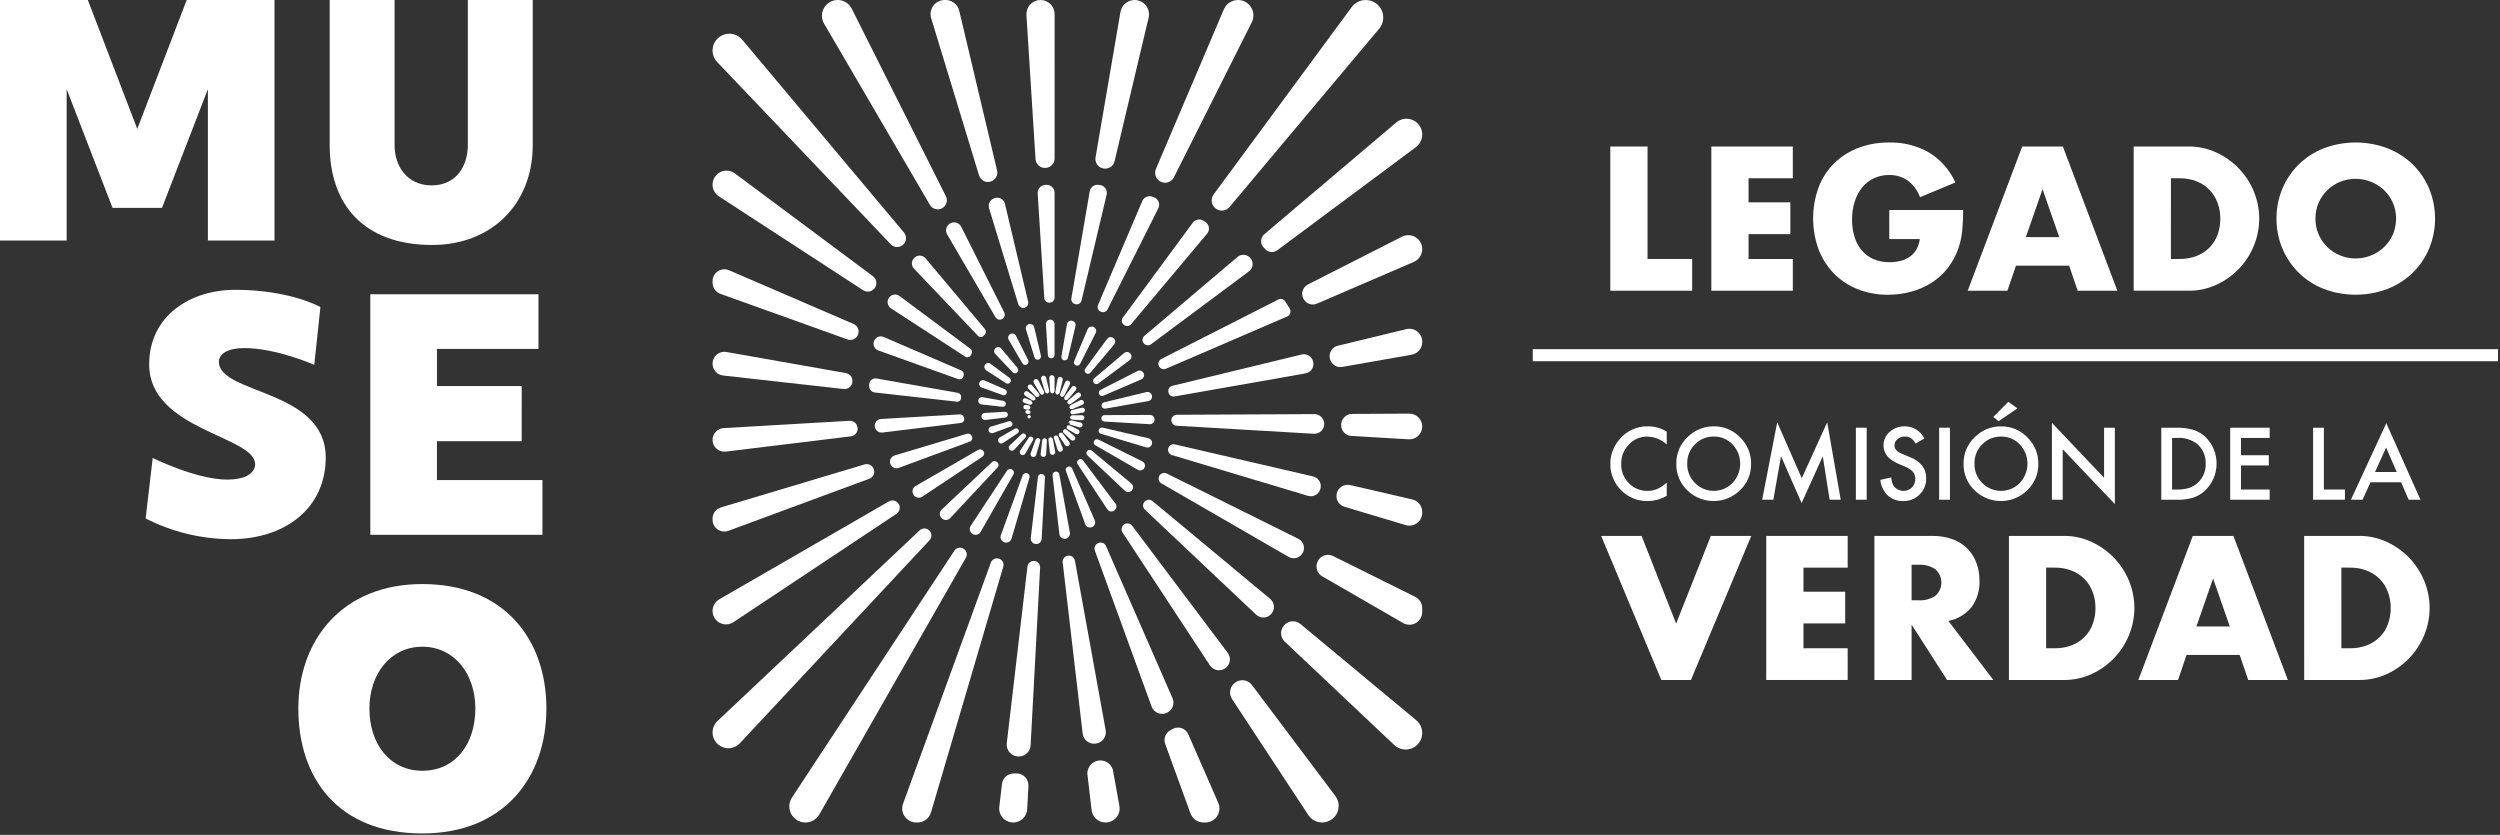  <svg width="545" height="182" viewBox="0 0 545 182" fill="none" xmlns="http://www.w3.org/2000/svg">
<rect x="0" y="0" width="545" height="182" fill="#333333" stroke="none"/>
<path d="M40.701 0.001H59.849V52.441H45.32V19.441L35.313 45.32H24.536L14.529 19.436V52.436H0V0.001H19.148L29.925 28.101L40.701 0.001Z" fill="white"/>
<path d="M116.135 31.656C116.135 44.356 107.281 53.402 94.197 53.402C79.282 53.402 71.873 44.55 71.873 31.656V0.001H86.018V31.657C86.018 36.18 88.711 40.413 94.1 40.413C99.489 40.413 101.991 36.18 101.991 31.561V0.001H116.135V31.656Z" fill="white"/>
<path d="M68.507 79.539C68.507 79.539 60.329 75.882 53.207 75.882C49.648 75.882 47.722 77.134 47.722 78.865C47.722 85.985 71.008 84.831 71.008 99.745C71.008 110.714 62.252 117.545 50.321 117.545C43.862 117.508 37.502 115.959 31.75 113.022L33.289 99.84C33.289 99.84 42.815 104.554 49.551 104.554C53.206 104.554 55.612 103.304 55.612 101.187C55.612 95.029 32.519 93.778 32.519 79.441C32.519 68.857 41.467 63.18 51.282 63.18C63.116 63.18 69.66 66.835 69.852 66.932L68.507 79.539Z" fill="white"/>
<path d="M113.727 96.186H95.253V104.652H118.253V116.584H80.727V64.144H117.388V76.074H95.257V84.158H113.731L113.727 96.186Z" fill="white"/>
<path d="M92.078 127.325C109.978 127.325 119.116 139.449 119.116 154.459C119.116 169.566 109.783 181.689 92.078 181.689C73.604 181.689 65.041 169.566 65.041 154.459C65.041 139.449 74.662 127.325 92.078 127.325ZM92.078 168.025C99.294 168.025 103.625 162.156 103.625 154.458C103.625 146.858 99.006 140.986 92.078 140.986C85.15 140.986 80.532 146.856 80.532 154.458C80.528 162.157 84.957 168.025 92.078 168.025Z" fill="white"/>
<path d="M225.334 122.288H225.299C224.972 122.299 224.659 122.427 224.418 122.648C224.177 122.87 224.024 123.171 223.986 123.496L219.476 162.023C219.432 162.395 219.47 162.772 219.587 163.128C219.703 163.485 219.895 163.811 220.15 164.086C220.405 164.36 220.717 164.576 221.064 164.718C221.41 164.86 221.784 164.925 222.158 164.909H222.212C222.852 164.881 223.459 164.616 223.914 164.165C224.37 163.714 224.641 163.11 224.675 162.47L226.745 123.729C226.755 123.54 226.726 123.35 226.659 123.173C226.592 122.995 226.489 122.834 226.356 122.698C226.224 122.563 226.064 122.456 225.888 122.386C225.712 122.315 225.523 122.282 225.334 122.288Z" fill="white"/>
<path d="M226.269 103.987L224.712 117.287C224.692 117.458 224.71 117.632 224.765 117.795C224.819 117.959 224.909 118.109 225.028 118.234C225.147 118.359 225.292 118.456 225.452 118.519C225.613 118.582 225.785 118.609 225.957 118.598H225.982C226.27 118.58 226.541 118.457 226.744 118.252C226.947 118.047 227.068 117.774 227.082 117.486L227.797 104.118C227.802 104.012 227.785 103.905 227.747 103.806C227.708 103.706 227.649 103.616 227.574 103.541C227.499 103.466 227.408 103.407 227.309 103.368C227.21 103.33 227.103 103.313 226.997 103.318C226.816 103.325 226.643 103.396 226.51 103.519C226.377 103.641 226.291 103.807 226.269 103.987Z" fill="white"/>
<path d="M227.203 96.007L226.86 98.941C226.85 99.031 226.86 99.122 226.89 99.207C226.919 99.292 226.968 99.37 227.032 99.433C227.096 99.497 227.174 99.546 227.259 99.576C227.344 99.605 227.435 99.615 227.525 99.605H227.538C227.678 99.588 227.807 99.522 227.903 99.419C227.999 99.316 228.056 99.183 228.064 99.042L228.222 96.085C228.226 96.014 228.215 95.943 228.19 95.877C228.164 95.81 228.125 95.75 228.074 95.7C228.024 95.65 227.963 95.612 227.897 95.587C227.83 95.562 227.759 95.552 227.688 95.557H227.678C227.559 95.565 227.446 95.614 227.359 95.696C227.272 95.778 227.217 95.888 227.203 96.007Z" fill="white"/>
<path d="M225.768 95.848L224.693 98.8C224.661 98.889 224.649 98.984 224.659 99.078C224.67 99.172 224.701 99.263 224.752 99.343C224.803 99.423 224.872 99.49 224.953 99.539C225.034 99.588 225.125 99.618 225.219 99.626H225.233C225.375 99.638 225.516 99.6 225.633 99.52C225.75 99.44 225.836 99.321 225.876 99.185L226.764 96.167C226.786 96.096 226.791 96.022 226.781 95.949C226.77 95.876 226.744 95.806 226.703 95.744C226.662 95.683 226.608 95.631 226.545 95.593C226.481 95.554 226.41 95.531 226.337 95.523H226.3C226.188 95.509 226.074 95.533 225.977 95.592C225.88 95.651 225.807 95.742 225.768 95.848Z" fill="white"/>
<path d="M222.925 103.654L218.189 116.662C218.128 116.831 218.105 117.012 218.122 117.191C218.139 117.37 218.195 117.543 218.288 117.698C218.38 117.852 218.506 117.984 218.655 118.084C218.805 118.184 218.975 118.25 219.153 118.276H219.178C219.467 118.318 219.76 118.254 220.006 118.096C220.251 117.939 220.431 117.698 220.513 117.418L224.421 104.133C224.452 104.027 224.46 103.916 224.445 103.806C224.429 103.697 224.391 103.592 224.332 103.499C224.272 103.406 224.194 103.326 224.102 103.266C224.009 103.205 223.905 103.165 223.796 103.148H223.781C223.602 103.12 223.419 103.156 223.262 103.248C223.106 103.34 222.987 103.484 222.925 103.654Z" fill="white"/>
<path d="M219.545 102.582L211.612 114.639C211.508 114.797 211.441 114.977 211.416 115.164C211.391 115.352 211.409 115.542 211.468 115.722C211.528 115.902 211.627 116.065 211.758 116.201C211.89 116.337 212.05 116.442 212.228 116.507L212.253 116.516C212.531 116.618 212.837 116.617 213.115 116.515C213.394 116.414 213.627 116.216 213.774 115.959L220.934 103.419C220.99 103.321 221.024 103.213 221.034 103.101C221.044 102.989 221.029 102.876 220.991 102.77C220.953 102.664 220.893 102.568 220.814 102.488C220.735 102.408 220.639 102.346 220.534 102.306L220.472 102.282C220.306 102.219 220.124 102.214 219.956 102.269C219.787 102.323 219.642 102.434 219.545 102.582Z" fill="white"/>
<path d="M224.261 95.413L222.42 98.213C222.365 98.297 222.33 98.393 222.318 98.493C222.307 98.593 222.319 98.694 222.354 98.788C222.389 98.883 222.446 98.967 222.52 99.036C222.594 99.104 222.683 99.154 222.78 99.181H222.794C222.931 99.219 223.078 99.211 223.21 99.157C223.342 99.102 223.452 99.005 223.523 98.881L225.191 95.96C225.229 95.894 225.252 95.821 225.258 95.745C225.264 95.669 225.252 95.593 225.224 95.522C225.196 95.452 225.153 95.388 225.096 95.337C225.04 95.286 224.973 95.248 224.9 95.227L224.832 95.207C224.727 95.174 224.615 95.176 224.512 95.213C224.408 95.251 224.32 95.321 224.261 95.413Z" fill="white"/>
<path d="M222.737 94.628L220.118 97.099C220.041 97.172 219.982 97.262 219.946 97.362C219.911 97.462 219.9 97.569 219.914 97.675C219.928 97.78 219.967 97.88 220.028 97.967C220.089 98.054 220.17 98.126 220.264 98.175L220.277 98.181C220.407 98.249 220.555 98.273 220.7 98.249C220.844 98.224 220.977 98.153 221.077 98.046L223.553 95.396C223.606 95.34 223.646 95.273 223.669 95.199C223.692 95.126 223.698 95.048 223.686 94.972C223.674 94.895 223.644 94.823 223.6 94.76C223.555 94.697 223.496 94.645 223.428 94.609L223.328 94.555C223.235 94.502 223.127 94.481 223.02 94.494C222.914 94.507 222.815 94.554 222.737 94.628Z" fill="white"/>
<path d="M216.265 100.729L205.285 111.084C205.141 111.22 205.03 111.387 204.96 111.573C204.891 111.758 204.864 111.957 204.882 112.155C204.901 112.352 204.964 112.542 205.067 112.712C205.169 112.881 205.309 113.025 205.476 113.132L205.5 113.147C205.757 113.312 206.064 113.382 206.367 113.343C206.67 113.305 206.949 113.161 207.157 112.937L217.475 101.894C217.553 101.811 217.612 101.712 217.647 101.604C217.682 101.495 217.693 101.381 217.68 101.268C217.666 101.155 217.627 101.046 217.566 100.95C217.506 100.853 217.425 100.772 217.329 100.71L217.223 100.642C217.077 100.547 216.903 100.503 216.729 100.519C216.555 100.535 216.392 100.609 216.265 100.729Z" fill="white"/>
<path d="M213.229 98.082L199.61 105.942C199.43 106.045 199.276 106.188 199.159 106.36C199.043 106.531 198.967 106.727 198.937 106.933C198.908 107.138 198.925 107.347 198.989 107.545C199.052 107.743 199.159 107.923 199.303 108.073L199.323 108.094C199.546 108.321 199.841 108.464 200.157 108.496C200.474 108.529 200.792 108.45 201.056 108.273L214.156 99.566C214.262 99.496 214.351 99.403 214.417 99.294C214.483 99.186 214.524 99.064 214.537 98.938C214.551 98.811 214.536 98.684 214.495 98.564C214.454 98.444 214.386 98.334 214.298 98.243L214.286 98.23C214.151 98.091 213.974 98.001 213.783 97.975C213.591 97.948 213.396 97.986 213.229 98.082Z" fill="white"/>
<path d="M221.228 93.464L217.914 95.376C217.818 95.433 217.738 95.511 217.678 95.605C217.619 95.699 217.583 95.806 217.573 95.917C217.563 96.028 217.58 96.139 217.622 96.242C217.664 96.345 217.73 96.436 217.814 96.509L217.826 96.519C217.942 96.617 218.086 96.675 218.238 96.684C218.389 96.693 218.539 96.653 218.666 96.569L221.85 94.452C221.923 94.403 221.985 94.338 222.029 94.262C222.073 94.186 222.1 94.1 222.106 94.012C222.112 93.924 222.098 93.836 222.064 93.754C222.031 93.672 221.979 93.6 221.913 93.541L221.904 93.532C221.813 93.45 221.699 93.4 221.577 93.387C221.456 93.375 221.333 93.402 221.228 93.464Z" fill="white"/>
<path d="M219.951 91.829L216.018 93.005C215.907 93.038 215.805 93.098 215.722 93.178C215.638 93.259 215.575 93.358 215.537 93.468C215.5 93.578 215.489 93.695 215.506 93.81C215.523 93.925 215.567 94.034 215.635 94.128L215.644 94.141C215.737 94.272 215.871 94.368 216.024 94.415C216.177 94.462 216.342 94.458 216.492 94.402L220.341 92.98C220.426 92.948 220.503 92.898 220.566 92.832C220.629 92.766 220.676 92.687 220.704 92.6C220.731 92.513 220.739 92.421 220.726 92.331C220.713 92.241 220.679 92.155 220.628 92.08L220.621 92.07C220.55 91.964 220.446 91.883 220.326 91.839C220.205 91.796 220.074 91.792 219.951 91.829Z" fill="white"/>
<path d="M210.809 94.563L195.033 99.283C194.827 99.344 194.637 99.451 194.478 99.596C194.319 99.741 194.195 99.92 194.115 100.12C194.035 100.32 194.002 100.535 194.017 100.75C194.033 100.964 194.096 101.173 194.204 101.359L194.219 101.385C194.389 101.672 194.654 101.89 194.969 102.001C195.283 102.112 195.627 102.109 195.939 101.992L211.4 96.279C211.519 96.235 211.626 96.166 211.715 96.077C211.804 95.987 211.872 95.879 211.915 95.76C211.958 95.641 211.974 95.514 211.962 95.389C211.951 95.263 211.912 95.141 211.848 95.032L211.805 94.958C211.708 94.79 211.556 94.659 211.375 94.588C211.195 94.516 210.995 94.507 210.809 94.563Z" fill="white"/>
<path d="M209.247 90.336L192.084 91.336C191.866 91.348 191.653 91.409 191.461 91.514C191.269 91.619 191.103 91.766 190.975 91.943C190.847 92.121 190.761 92.324 190.722 92.54C190.683 92.755 190.692 92.976 190.75 93.187L190.759 93.217C190.852 93.559 191.065 93.855 191.359 94.053C191.652 94.251 192.008 94.336 192.359 94.293L209.446 92.212C209.57 92.197 209.689 92.156 209.795 92.091C209.902 92.026 209.993 91.939 210.062 91.835C210.131 91.732 210.178 91.614 210.197 91.491C210.217 91.368 210.21 91.242 210.176 91.122L210.135 90.976C210.083 90.783 209.967 90.615 209.805 90.498C209.643 90.381 209.446 90.324 209.247 90.336Z" fill="white"/>
<path d="M219.052 89.766L214.678 90.021C214.559 90.028 214.444 90.062 214.341 90.122C214.238 90.181 214.15 90.264 214.085 90.363C214.02 90.462 213.978 90.576 213.964 90.694C213.95 90.812 213.964 90.931 214.005 91.043L214.01 91.058C214.069 91.22 214.182 91.356 214.329 91.446C214.476 91.536 214.649 91.574 214.82 91.553L219.169 91.023C219.261 91.012 219.35 90.98 219.429 90.93C219.507 90.88 219.574 90.813 219.623 90.734C219.672 90.655 219.703 90.566 219.714 90.473C219.725 90.381 219.714 90.287 219.684 90.199V90.187C219.639 90.057 219.553 89.946 219.439 89.87C219.325 89.794 219.189 89.757 219.052 89.766Z" fill="white"/>
<path d="M209.533 86.519V86.501C209.533 86.294 209.461 86.094 209.328 85.936C209.196 85.778 209.011 85.672 208.808 85.636L191.108 82.513C190.909 82.477 190.706 82.486 190.511 82.537C190.316 82.589 190.134 82.682 189.979 82.811C189.824 82.94 189.699 83.102 189.613 83.284C189.527 83.466 189.482 83.665 189.481 83.867V83.881C189.481 83.987 189.481 84.091 189.481 84.197C189.484 84.536 189.612 84.861 189.839 85.113C190.065 85.364 190.376 85.524 190.713 85.562L208.565 87.562C208.687 87.576 208.811 87.563 208.927 87.526C209.044 87.488 209.152 87.426 209.243 87.344C209.334 87.261 209.407 87.16 209.456 87.048C209.505 86.935 209.529 86.814 209.528 86.691C209.533 86.635 209.533 86.581 209.533 86.519Z" fill="white"/>
<path d="M218.739 87.389L214.197 86.589C214.078 86.568 213.957 86.575 213.841 86.608C213.725 86.641 213.618 86.699 213.528 86.779C213.438 86.86 213.367 86.959 213.321 87.07C213.275 87.181 213.254 87.302 213.261 87.422C213.272 87.61 213.349 87.788 213.479 87.925C213.609 88.062 213.783 88.149 213.97 88.17L218.557 88.684C218.65 88.695 218.744 88.685 218.833 88.655C218.921 88.626 219.003 88.578 219.071 88.513C219.139 88.449 219.192 88.371 219.227 88.284C219.262 88.198 219.277 88.104 219.272 88.011V87.992C219.265 87.846 219.208 87.707 219.111 87.597C219.014 87.487 218.883 87.414 218.739 87.389Z" fill="white"/>
<path d="M209.588 80.777L192.626 73.457C192.414 73.365 192.184 73.321 191.954 73.329C191.723 73.336 191.496 73.394 191.291 73.499C191.085 73.605 190.905 73.754 190.764 73.937C190.623 74.12 190.524 74.331 190.474 74.557L190.467 74.589C190.386 74.961 190.442 75.35 190.626 75.683C190.81 76.017 191.109 76.272 191.467 76.402L208.897 82.651C209.012 82.692 209.135 82.708 209.257 82.697C209.38 82.687 209.498 82.651 209.605 82.591C209.712 82.531 209.805 82.45 209.878 82.351C209.951 82.253 210.002 82.14 210.028 82.02C210.046 81.937 210.065 81.854 210.085 81.77C210.132 81.573 210.108 81.365 210.017 81.183C209.926 81.002 209.774 80.858 209.588 80.777Z" fill="white"/>
<path d="M219.102 84.883L214.602 82.939C214.488 82.89 214.365 82.868 214.241 82.873C214.117 82.878 213.997 82.912 213.888 82.971C213.779 83.029 213.684 83.112 213.612 83.212C213.539 83.313 213.491 83.428 213.469 83.55V83.567C213.436 83.757 213.471 83.953 213.569 84.12C213.666 84.287 213.819 84.414 214.001 84.479L218.629 86.139C218.713 86.169 218.802 86.181 218.891 86.174C218.98 86.167 219.066 86.141 219.144 86.097C219.222 86.054 219.289 85.995 219.342 85.923C219.395 85.851 219.432 85.769 219.451 85.682C219.457 85.651 219.464 85.62 219.471 85.588C219.501 85.446 219.481 85.298 219.413 85.169C219.346 85.04 219.236 84.939 219.102 84.883Z" fill="white"/>
<path d="M225.043 87.945C225.076 87.804 225.053 87.655 224.978 87.53C224.903 87.406 224.783 87.315 224.643 87.277L223.643 86.847C223.568 86.815 223.486 86.801 223.405 86.807C223.323 86.812 223.244 86.838 223.175 86.88C223.105 86.923 223.047 86.982 223.005 87.052C222.963 87.122 222.938 87.201 222.933 87.283V87.297C222.926 87.407 222.955 87.516 223.016 87.609C223.076 87.701 223.165 87.771 223.269 87.808L224.305 88.179C224.434 88.243 224.584 88.254 224.721 88.211C224.859 88.167 224.974 88.072 225.043 87.945Z" fill="white"/>
<path d="M220.091 82.397L215.946 79.309C215.844 79.233 215.726 79.181 215.601 79.157C215.476 79.133 215.347 79.137 215.224 79.169C215.101 79.201 214.987 79.261 214.89 79.343C214.793 79.426 214.716 79.529 214.664 79.645L214.657 79.661C214.575 79.845 214.562 80.052 214.619 80.246C214.677 80.439 214.801 80.605 214.97 80.715L219.31 83.54C219.39 83.592 219.48 83.626 219.574 83.641C219.668 83.656 219.764 83.652 219.856 83.627C219.948 83.603 220.034 83.559 220.108 83.499C220.182 83.439 220.242 83.365 220.286 83.28L220.292 83.268C220.367 83.123 220.388 82.955 220.351 82.796C220.314 82.636 220.222 82.495 220.091 82.397Z" fill="white"/>
<path d="M225.667 87.118C225.731 86.988 225.743 86.839 225.7 86.701C225.657 86.563 225.562 86.447 225.435 86.377L224.082 85.369C224.015 85.32 223.937 85.287 223.855 85.273C223.773 85.259 223.689 85.264 223.609 85.289C223.53 85.313 223.457 85.356 223.397 85.414C223.337 85.472 223.291 85.543 223.264 85.621V85.631C223.225 85.743 223.225 85.864 223.263 85.976C223.302 86.088 223.377 86.184 223.476 86.248L224.904 87.177C225.015 87.266 225.155 87.309 225.297 87.299C225.439 87.288 225.571 87.223 225.667 87.118Z" fill="white"/>
<path d="M211.553 76.038L196.098 64.529C195.906 64.386 195.685 64.287 195.45 64.239C195.216 64.192 194.974 64.197 194.741 64.254C194.509 64.312 194.292 64.42 194.106 64.571C193.921 64.722 193.771 64.913 193.668 65.129L193.654 65.16C193.485 65.515 193.45 65.919 193.556 66.298C193.663 66.676 193.902 67.004 194.231 67.219L210.415 77.751C210.518 77.818 210.634 77.862 210.756 77.88C210.878 77.899 211.002 77.891 211.12 77.858C211.238 77.825 211.349 77.768 211.443 77.689C211.537 77.61 211.614 77.513 211.668 77.402C211.713 77.311 211.758 77.221 211.805 77.13C211.9 76.948 211.926 76.738 211.88 76.538C211.834 76.338 211.718 76.16 211.553 76.038Z" fill="white"/>
<path d="M214.727 71.755L201.778 56.318C201.62 56.129 201.422 55.977 201.198 55.873C200.974 55.769 200.731 55.716 200.484 55.718C200.237 55.719 199.994 55.775 199.772 55.881C199.549 55.988 199.353 56.142 199.197 56.333L199.175 56.361C198.917 56.677 198.784 57.077 198.799 57.485C198.814 57.892 198.977 58.281 199.258 58.577L213.185 73.196C213.269 73.284 213.371 73.353 213.484 73.399C213.597 73.445 213.718 73.466 213.839 73.462C213.961 73.458 214.08 73.429 214.19 73.376C214.299 73.323 214.397 73.247 214.475 73.154C214.552 73.064 214.631 72.974 214.71 72.884C214.847 72.729 214.925 72.53 214.928 72.323C214.931 72.115 214.86 71.914 214.727 71.755Z" fill="white"/>
<path d="M226.464 86.458C226.556 86.347 226.603 86.204 226.593 86.06C226.582 85.915 226.517 85.78 226.41 85.683L225 84.003C224.948 83.941 224.883 83.891 224.81 83.856C224.736 83.822 224.656 83.805 224.575 83.806C224.494 83.806 224.414 83.825 224.341 83.861C224.269 83.896 224.205 83.948 224.154 84.011L224.136 84.035C224.059 84.138 224.021 84.265 224.029 84.393C224.037 84.521 224.09 84.642 224.179 84.735L225.704 86.335C225.791 86.449 225.918 86.526 226.059 86.549C226.201 86.572 226.346 86.539 226.464 86.458Z" fill="white"/>
<path d="M221.816 80.207L218.276 75.987C218.192 75.888 218.088 75.808 217.97 75.753C217.852 75.699 217.724 75.671 217.594 75.672C217.464 75.673 217.336 75.703 217.219 75.759C217.102 75.816 216.999 75.897 216.917 75.998C216.782 76.165 216.712 76.374 216.721 76.589C216.729 76.803 216.815 77.007 216.963 77.162L220.763 81.151C220.829 81.22 220.908 81.275 220.996 81.312C221.084 81.35 221.179 81.368 221.275 81.368C221.37 81.367 221.465 81.347 221.552 81.308C221.639 81.269 221.718 81.213 221.783 81.143L221.794 81.132C221.909 81.007 221.976 80.844 221.98 80.674C221.984 80.503 221.925 80.338 221.816 80.207Z" fill="white"/>
<path d="M227.392 85.998C227.508 85.911 227.586 85.783 227.609 85.64C227.633 85.498 227.6 85.351 227.518 85.232L226.364 82.932C226.329 82.862 226.279 82.8 226.219 82.751C226.158 82.701 226.088 82.665 226.013 82.644C225.937 82.624 225.858 82.62 225.781 82.632C225.704 82.644 225.63 82.672 225.564 82.714L225.555 82.72C225.435 82.799 225.35 82.92 225.316 83.059C225.283 83.199 225.305 83.346 225.377 83.47L226.683 85.707C226.742 85.837 226.848 85.939 226.98 85.993C227.111 86.048 227.259 86.049 227.392 85.998Z" fill="white"/>
<path d="M224.139 78.503L221.475 73.196C221.416 73.079 221.332 72.976 221.229 72.894C221.126 72.813 221.007 72.755 220.879 72.725C220.752 72.694 220.619 72.692 220.49 72.718C220.362 72.745 220.24 72.799 220.135 72.877L220.12 72.888C219.943 73.02 219.821 73.213 219.777 73.429C219.733 73.646 219.77 73.871 219.881 74.062L222.881 79.208C222.928 79.288 222.99 79.359 223.064 79.415C223.139 79.471 223.223 79.511 223.313 79.534C223.404 79.557 223.497 79.562 223.589 79.548C223.681 79.534 223.77 79.502 223.849 79.454L223.861 79.447C224.018 79.353 224.133 79.204 224.185 79.029C224.236 78.855 224.22 78.666 224.139 78.503Z" fill="white"/>
<path d="M218.923 68.112L209.55 49.44C209.435 49.211 209.271 49.01 209.07 48.851C208.868 48.693 208.634 48.58 208.385 48.522C208.135 48.464 207.876 48.462 207.625 48.515C207.374 48.568 207.138 48.676 206.934 48.831C206.593 49.089 206.359 49.462 206.275 49.881C206.191 50.3 206.264 50.735 206.48 51.104L217.022 69.164C217.096 69.291 217.195 69.4 217.313 69.487C217.431 69.574 217.566 69.635 217.709 69.667C217.852 69.7 218 69.702 218.144 69.675C218.288 69.647 218.425 69.591 218.546 69.508L218.564 69.496C218.781 69.348 218.937 69.126 219.003 68.871C219.069 68.617 219.041 68.347 218.923 68.112Z" fill="white"/>
<path d="M228.401 85.767C228.534 85.709 228.639 85.602 228.695 85.469C228.751 85.335 228.753 85.185 228.701 85.05L228.06 82.344C228.043 82.272 228.011 82.203 227.967 82.143C227.923 82.082 227.868 82.031 227.804 81.993C227.741 81.954 227.67 81.928 227.596 81.916C227.523 81.905 227.447 81.908 227.375 81.926H227.364C227.29 81.945 227.22 81.978 227.16 82.025C227.099 82.072 227.048 82.13 227.011 82.197C226.974 82.263 226.95 82.337 226.942 82.413C226.934 82.489 226.941 82.566 226.964 82.639L227.78 85.318C227.807 85.458 227.886 85.582 228.001 85.666C228.117 85.749 228.26 85.785 228.401 85.767Z" fill="white"/>
<path d="M224.133 65.771L219.079 44.43C219.022 44.187 218.912 43.959 218.759 43.762C218.605 43.566 218.411 43.404 218.189 43.29C217.967 43.175 217.723 43.11 217.474 43.099C217.224 43.088 216.975 43.131 216.744 43.225L216.613 43.28C216.214 43.444 215.891 43.751 215.706 44.14C215.521 44.529 215.488 44.974 215.613 45.386L221.999 66.351C222.042 66.492 222.114 66.623 222.209 66.736C222.304 66.849 222.421 66.941 222.553 67.008C222.684 67.075 222.828 67.114 222.976 67.124C223.123 67.134 223.271 67.114 223.41 67.066L223.43 67.059C223.685 66.968 223.898 66.787 224.028 66.549C224.157 66.312 224.195 66.035 224.133 65.771Z" fill="white"/>
<path d="M226.918 77.526L225.448 71.319C225.418 71.192 225.36 71.073 225.28 70.969C225.2 70.866 225.099 70.781 224.983 70.72C224.867 70.659 224.74 70.623 224.61 70.615C224.479 70.607 224.348 70.627 224.226 70.673L224.208 70.68C223.99 70.763 223.813 70.925 223.711 71.134C223.609 71.344 223.59 71.584 223.659 71.806L225.518 77.906C225.572 78.083 225.692 78.233 225.853 78.323C226.015 78.414 226.205 78.439 226.384 78.393H226.398C226.581 78.345 226.737 78.227 226.834 78.065C226.931 77.903 226.961 77.71 226.918 77.526Z" fill="white"/>
<path d="M229.435 85.773C229.577 85.748 229.704 85.668 229.789 85.551C229.874 85.434 229.911 85.288 229.891 85.145V82.354C229.891 82.211 229.836 82.074 229.739 81.97C229.641 81.865 229.507 81.802 229.365 81.793H229.349C229.269 81.787 229.188 81.799 229.113 81.827C229.038 81.855 228.969 81.899 228.912 81.956C228.855 82.013 228.811 82.082 228.783 82.157C228.755 82.232 228.743 82.313 228.749 82.393L228.926 85.2C228.921 85.343 228.972 85.481 229.066 85.588C229.161 85.695 229.293 85.761 229.435 85.773Z" fill="white"/>
<path d="M229.893 77.388V70.625C229.893 70.496 229.867 70.368 229.815 70.25C229.764 70.132 229.688 70.025 229.594 69.937C229.5 69.849 229.388 69.781 229.267 69.738C229.145 69.695 229.016 69.677 228.887 69.686C228.639 69.703 228.407 69.818 228.243 70.005C228.08 70.193 227.997 70.438 228.013 70.686L228.439 77.433C228.45 77.611 228.527 77.778 228.655 77.903C228.782 78.027 228.952 78.1 229.13 78.106H229.149C229.246 78.11 229.342 78.094 229.432 78.059C229.522 78.025 229.605 77.973 229.674 77.906C229.744 77.839 229.799 77.758 229.837 77.669C229.874 77.58 229.893 77.485 229.893 77.388Z" fill="white"/>
<path d="M229.896 64.889V42.019C229.896 41.774 229.844 41.532 229.744 41.309C229.643 41.085 229.497 40.886 229.313 40.723C229.13 40.561 228.914 40.439 228.681 40.366C228.447 40.293 228.2 40.271 227.957 40.3L227.73 40.329C227.292 40.384 226.892 40.603 226.611 40.942C226.329 41.281 226.187 41.715 226.214 42.155L227.653 64.961C227.672 65.251 227.805 65.521 228.023 65.713C228.241 65.905 228.526 66.003 228.816 65.986H228.865C229.144 65.969 229.406 65.845 229.598 65.641C229.789 65.438 229.896 65.169 229.896 64.889Z" fill="white"/>
<path d="M232.808 78.016L234.458 71.061C234.487 70.935 234.491 70.804 234.467 70.677C234.444 70.549 234.395 70.428 234.323 70.32C234.251 70.213 234.157 70.121 234.048 70.051C233.939 69.981 233.817 69.935 233.689 69.914H233.669C233.424 69.875 233.174 69.934 232.973 70.078C232.772 70.222 232.636 70.441 232.595 70.685L231.39 77.714C231.36 77.891 231.396 78.073 231.492 78.225C231.587 78.376 231.735 78.488 231.908 78.537H231.922C232.014 78.563 232.111 78.57 232.206 78.558C232.302 78.546 232.393 78.514 232.476 78.466C232.559 78.417 232.631 78.352 232.688 78.275C232.745 78.198 232.786 78.109 232.808 78.016Z" fill="white"/>
<path d="M230.442 86.017C230.587 86.025 230.729 85.977 230.839 85.883C230.948 85.788 231.017 85.655 231.031 85.511L231.663 82.848C231.695 82.713 231.677 82.571 231.611 82.449C231.545 82.327 231.436 82.234 231.305 82.187H231.294C231.217 82.16 231.134 82.149 231.053 82.157C230.971 82.165 230.892 82.19 230.821 82.232C230.75 82.273 230.689 82.33 230.642 82.397C230.596 82.464 230.564 82.541 230.55 82.622L230.084 85.341C230.046 85.478 230.062 85.624 230.129 85.75C230.195 85.876 230.307 85.971 230.442 86.017Z" fill="white"/>
<path d="M235.776 65.504L241.245 42.446C241.302 42.208 241.307 41.961 241.261 41.72C241.215 41.48 241.118 41.252 240.978 41.052C240.837 40.852 240.655 40.683 240.445 40.558C240.235 40.434 240 40.355 239.757 40.327L239.457 40.294C239.018 40.245 238.577 40.366 238.224 40.631C237.871 40.896 237.633 41.286 237.557 41.721L233.557 65.057C233.51 65.344 233.578 65.637 233.747 65.874C233.915 66.111 234.171 66.271 234.457 66.32L234.506 66.328C234.783 66.379 235.069 66.323 235.305 66.169C235.542 66.016 235.71 65.778 235.776 65.504Z" fill="white"/>
<path d="M235.464 79.333L238.864 72.569C238.923 72.451 238.956 72.323 238.963 72.192C238.97 72.061 238.95 71.93 238.903 71.807C238.857 71.684 238.786 71.572 238.695 71.478C238.603 71.384 238.493 71.31 238.372 71.26L238.354 71.252C238.123 71.157 237.864 71.158 237.633 71.253C237.402 71.349 237.218 71.531 237.121 71.761L234.163 78.71C234.093 78.872 234.085 79.055 234.14 79.222C234.196 79.39 234.31 79.532 234.463 79.621L234.475 79.628C234.559 79.677 234.651 79.707 234.747 79.719C234.843 79.73 234.941 79.722 235.033 79.694C235.126 79.666 235.212 79.62 235.286 79.558C235.36 79.496 235.421 79.419 235.464 79.333Z" fill="white"/>
<path d="M231.363 86.487C231.502 86.528 231.651 86.514 231.779 86.448C231.908 86.381 232.006 86.268 232.053 86.131L233.238 83.773C233.299 83.652 233.314 83.512 233.28 83.381C233.246 83.249 233.165 83.134 233.053 83.058L233.043 83.051C232.974 83.005 232.897 82.975 232.815 82.962C232.733 82.949 232.65 82.955 232.571 82.978C232.492 83.002 232.419 83.043 232.357 83.097C232.295 83.152 232.246 83.22 232.214 83.296L231.172 85.743C231.102 85.868 231.084 86.015 231.119 86.153C231.155 86.291 231.242 86.411 231.363 86.487Z" fill="white"/>
<path d="M241.436 67.458L252.516 45.404C252.627 45.184 252.689 44.942 252.699 44.696C252.709 44.449 252.666 44.204 252.573 43.975C252.48 43.747 252.34 43.541 252.161 43.371C251.982 43.201 251.769 43.072 251.536 42.991L251.171 42.867C250.757 42.725 250.305 42.745 249.905 42.923C249.505 43.101 249.187 43.423 249.015 43.825L239.365 66.496C239.309 66.63 239.279 66.773 239.278 66.918C239.277 67.063 239.305 67.207 239.36 67.341C239.415 67.475 239.496 67.597 239.598 67.7C239.701 67.803 239.822 67.884 239.956 67.94L240.017 67.966C240.274 68.078 240.563 68.088 240.827 67.993C241.091 67.899 241.309 67.707 241.436 67.458Z" fill="white"/>
<path d="M232.152 87.158C232.277 87.23 232.426 87.251 232.566 87.216C232.706 87.181 232.828 87.093 232.905 86.971L234.521 85.046C234.607 84.944 234.653 84.814 234.652 84.68C234.65 84.546 234.6 84.418 234.511 84.318L234.502 84.309C234.447 84.248 234.378 84.199 234.302 84.168C234.226 84.136 234.143 84.121 234.061 84.125C233.978 84.129 233.898 84.152 233.825 84.191C233.752 84.23 233.689 84.285 233.64 84.351L232.14 86.39C232.043 86.495 231.991 86.633 231.993 86.776C231.995 86.919 232.052 87.056 232.152 87.158Z" fill="white"/>
<path d="M246.596 70.66L263.148 50.941C263.307 50.752 263.424 50.53 263.49 50.292C263.556 50.053 263.57 49.803 263.532 49.559C263.493 49.315 263.403 49.081 263.267 48.875C263.131 48.668 262.952 48.493 262.742 48.362C262.6 48.273 262.457 48.184 262.314 48.096C261.945 47.871 261.505 47.793 261.081 47.877C260.658 47.961 260.281 48.201 260.025 48.549L244.781 69.233C244.601 69.475 244.524 69.779 244.568 70.078C244.612 70.377 244.773 70.646 245.015 70.826L245.034 70.84C245.268 71.015 245.56 71.093 245.851 71.06C246.141 71.026 246.408 70.883 246.596 70.66Z" fill="white"/>
<path d="M237.716 81.241L242.883 75.085C242.968 74.983 243.031 74.864 243.069 74.737C243.106 74.609 243.116 74.475 243.099 74.343C243.082 74.211 243.038 74.084 242.969 73.97C242.901 73.856 242.809 73.757 242.701 73.68L242.685 73.669C242.479 73.523 242.225 73.464 241.976 73.504C241.728 73.545 241.505 73.682 241.356 73.885L236.597 80.342C236.493 80.483 236.445 80.656 236.46 80.831C236.475 81.005 236.553 81.167 236.679 81.288L236.688 81.297C236.758 81.364 236.84 81.415 236.931 81.449C237.021 81.482 237.118 81.497 237.214 81.492C237.31 81.486 237.405 81.461 237.491 81.418C237.577 81.375 237.654 81.315 237.716 81.241Z" fill="white"/>
<path d="M250.918 75.052L272.279 59.152C272.507 58.982 272.696 58.765 272.833 58.516C272.969 58.267 273.051 57.991 273.072 57.708C273.093 57.424 273.052 57.14 272.954 56.873C272.855 56.606 272.7 56.364 272.499 56.163L272.462 56.126C272.111 55.774 271.64 55.566 271.143 55.546C270.646 55.525 270.159 55.692 269.78 56.014L249.467 73.226C249.237 73.42 249.094 73.698 249.068 73.998C249.042 74.297 249.136 74.595 249.329 74.826L249.358 74.861C249.545 75.085 249.81 75.23 250.1 75.265C250.39 75.301 250.682 75.225 250.918 75.052Z" fill="white"/>
<path d="M239.428 83.603L246.276 78.503C246.384 78.422 246.473 78.32 246.54 78.203C246.606 78.086 246.648 77.956 246.661 77.822C246.675 77.688 246.661 77.553 246.621 77.425C246.58 77.297 246.513 77.178 246.424 77.077L246.41 77.062C246.242 76.87 246.005 76.752 245.751 76.733C245.497 76.714 245.245 76.797 245.051 76.962L238.551 82.47C238.419 82.582 238.332 82.738 238.306 82.909C238.281 83.08 238.318 83.254 238.411 83.4L238.418 83.412C238.469 83.494 238.537 83.564 238.617 83.619C238.696 83.673 238.786 83.71 238.881 83.728C238.976 83.746 239.074 83.744 239.168 83.723C239.262 83.701 239.35 83.66 239.428 83.603Z" fill="white"/>
<path d="M232.765 87.992C232.871 88.091 233.011 88.145 233.155 88.143C233.3 88.142 233.439 88.084 233.542 87.983L235.442 86.568C235.548 86.489 235.622 86.376 235.651 86.247C235.68 86.119 235.662 85.984 235.601 85.868L235.595 85.858C235.556 85.785 235.502 85.722 235.435 85.674C235.369 85.625 235.293 85.591 235.212 85.576C235.131 85.56 235.047 85.563 234.968 85.584C234.888 85.605 234.814 85.643 234.751 85.696L232.926 87.242C232.809 87.323 232.727 87.446 232.697 87.585C232.667 87.725 232.691 87.87 232.765 87.992Z" fill="white"/>
<path d="M240.518 86.273L248.818 82.693C248.942 82.639 249.054 82.559 249.147 82.46C249.239 82.361 249.31 82.243 249.355 82.115C249.4 81.987 249.418 81.851 249.409 81.716C249.399 81.58 249.361 81.448 249.298 81.328L249.289 81.31C249.169 81.081 248.963 80.909 248.717 80.831C248.47 80.753 248.203 80.775 247.973 80.893L239.925 84.983C239.773 85.061 239.654 85.19 239.59 85.348C239.526 85.507 239.52 85.682 239.575 85.844L239.58 85.858C239.611 85.949 239.661 86.032 239.726 86.103C239.791 86.174 239.87 86.231 239.958 86.27C240.047 86.309 240.142 86.329 240.238 86.33C240.334 86.33 240.429 86.311 240.518 86.273Z" fill="white"/>
<path d="M254.168 80.389L280.629 68.98C280.781 68.915 280.917 68.817 281.029 68.695C281.141 68.573 281.225 68.429 281.277 68.272C281.328 68.114 281.346 67.948 281.328 67.783C281.311 67.619 281.259 67.46 281.175 67.317C280.856 66.776 280.529 66.241 280.192 65.71C280.036 65.464 279.795 65.286 279.514 65.209C279.234 65.131 278.934 65.162 278.675 65.293L253.167 78.257C252.892 78.395 252.684 78.637 252.587 78.929C252.49 79.221 252.512 79.54 252.65 79.815L252.661 79.836C252.794 80.103 253.025 80.309 253.305 80.412C253.585 80.514 253.894 80.506 254.168 80.389Z" fill="white"/>
<path d="M240.947 89.09L250.325 87.439C250.458 87.416 250.584 87.367 250.697 87.294C250.81 87.221 250.907 87.126 250.982 87.014C251.057 86.902 251.108 86.776 251.133 86.644C251.157 86.511 251.155 86.375 251.125 86.244L251.115 86.2C251.084 86.073 251.028 85.954 250.951 85.849C250.874 85.744 250.777 85.655 250.666 85.588C250.554 85.52 250.43 85.476 250.302 85.456C250.173 85.436 250.041 85.443 249.915 85.474L240.675 87.711C240.511 87.75 240.366 87.847 240.268 87.984C240.169 88.122 240.124 88.29 240.14 88.458V88.472C240.149 88.567 240.177 88.659 240.223 88.743C240.269 88.827 240.332 88.9 240.408 88.958C240.484 89.016 240.571 89.058 240.664 89.08C240.756 89.103 240.853 89.106 240.947 89.09Z" fill="white"/>
<path d="M256.043 86.43L284.618 81.396C284.909 81.345 285.185 81.232 285.428 81.066C285.672 80.899 285.877 80.683 286.031 80.431C286.184 80.179 286.282 79.897 286.318 79.605C286.354 79.312 286.327 79.015 286.239 78.733L286.224 78.685C286.065 78.181 285.721 77.756 285.261 77.496C284.801 77.236 284.259 77.16 283.745 77.285L255.557 84.11C255.262 84.182 255.009 84.368 254.851 84.627C254.693 84.886 254.644 85.197 254.715 85.492L254.729 85.552C254.794 85.839 254.966 86.09 255.211 86.253C255.455 86.417 255.753 86.48 256.043 86.43Z" fill="white"/>
<path d="M256.466 92.811L286.413 94.56C286.713 94.578 287.014 94.532 287.296 94.425C287.577 94.318 287.833 94.153 288.046 93.941C288.259 93.729 288.426 93.474 288.534 93.193C288.642 92.912 288.689 92.612 288.673 92.311C288.644 91.76 288.403 91.241 288.002 90.862C287.6 90.483 287.068 90.272 286.516 90.275L256.53 90.42C256.22 90.422 255.922 90.545 255.702 90.764C255.482 90.983 255.357 91.28 255.354 91.59V91.62C255.351 91.923 255.465 92.216 255.672 92.438C255.879 92.659 256.163 92.793 256.466 92.811Z" fill="white"/>
<path d="M240.734 91.896L250.634 92.474C250.769 92.482 250.903 92.462 251.03 92.416C251.157 92.37 251.273 92.299 251.372 92.207C251.47 92.115 251.549 92.004 251.604 91.881C251.659 91.758 251.688 91.625 251.69 91.49V91.462C251.691 91.33 251.666 91.199 251.617 91.076C251.567 90.954 251.494 90.842 251.401 90.749C251.308 90.654 251.197 90.58 251.075 90.529C250.953 90.478 250.822 90.452 250.69 90.452L240.79 90.5C240.619 90.501 240.455 90.564 240.328 90.678C240.2 90.792 240.119 90.948 240.099 91.118V91.132C240.089 91.224 240.097 91.318 240.123 91.406C240.15 91.496 240.194 91.578 240.253 91.65C240.313 91.721 240.386 91.779 240.469 91.822C240.551 91.864 240.641 91.889 240.734 91.896Z" fill="white"/>
<path d="M255.491 99.21L285.143 108.093C285.438 108.181 285.748 108.205 286.053 108.164C286.357 108.122 286.65 108.016 286.91 107.852C287.171 107.689 287.393 107.471 287.563 107.215C287.732 106.958 287.845 106.668 287.893 106.364L287.901 106.319C287.987 105.776 287.864 105.221 287.557 104.766C287.25 104.31 286.782 103.988 286.247 103.864L256.11 96.874C255.956 96.838 255.797 96.833 255.642 96.858C255.486 96.884 255.337 96.941 255.203 97.024C255.07 97.108 254.954 97.217 254.863 97.346C254.771 97.475 254.707 97.62 254.672 97.774L254.667 97.796C254.6 98.092 254.648 98.403 254.8 98.665C254.953 98.928 255.2 99.122 255.491 99.21Z" fill="white"/>
<path d="M239.989 94.566L249.85 97.521C249.985 97.561 250.127 97.573 250.267 97.555C250.407 97.537 250.542 97.49 250.662 97.418C250.783 97.345 250.887 97.248 250.969 97.132C251.05 97.017 251.106 96.886 251.134 96.748V96.727C251.186 96.469 251.135 96.201 250.992 95.98C250.849 95.759 250.625 95.603 250.369 95.544L240.358 93.222C240.188 93.183 240.01 93.209 239.858 93.295C239.707 93.381 239.593 93.521 239.54 93.687L239.532 93.711C239.505 93.797 239.495 93.888 239.504 93.978C239.512 94.068 239.538 94.155 239.581 94.234C239.624 94.314 239.682 94.384 239.752 94.441C239.822 94.498 239.902 94.541 239.989 94.566Z" fill="white"/>
<path d="M233.244 91.87C233.221 91.917 233.197 91.962 233.172 92.008C233.143 92.061 233.127 92.121 233.124 92.181C233.12 92.242 233.131 92.302 233.153 92.358C233.176 92.414 233.211 92.465 233.255 92.506C233.299 92.547 233.352 92.578 233.41 92.597L233.444 92.607L235.3 93.162C235.433 93.202 235.577 93.189 235.701 93.125C235.825 93.062 235.919 92.953 235.964 92.821V92.81C235.989 92.739 235.998 92.663 235.991 92.588C235.985 92.513 235.963 92.439 235.926 92.374C235.889 92.308 235.839 92.25 235.779 92.204C235.719 92.159 235.65 92.127 235.576 92.11L233.669 91.668C233.586 91.65 233.499 91.66 233.422 91.696C233.345 91.733 233.282 91.794 233.244 91.87Z" fill="white"/>
<path d="M238.768 97.057L248.051 102.419C248.178 102.492 248.318 102.537 248.464 102.551C248.609 102.565 248.756 102.549 248.895 102.502C249.033 102.455 249.16 102.38 249.267 102.28C249.375 102.181 249.459 102.06 249.516 101.925L249.525 101.905C249.626 101.664 249.631 101.393 249.54 101.148C249.448 100.903 249.266 100.703 249.032 100.587L239.432 95.822C239.271 95.742 239.086 95.728 238.915 95.782C238.744 95.835 238.601 95.954 238.515 96.111L238.508 96.123C238.421 96.282 238.399 96.468 238.448 96.643C238.496 96.817 238.611 96.966 238.768 97.057Z" fill="white"/>
<path d="M232.61 92.885V92.89C232.57 92.942 232.542 93.002 232.527 93.066C232.512 93.129 232.51 93.195 232.522 93.26C232.534 93.324 232.559 93.385 232.596 93.439C232.633 93.493 232.681 93.539 232.737 93.573L232.769 93.591L234.519 94.602C234.581 94.638 234.65 94.662 234.722 94.672C234.793 94.682 234.866 94.677 234.936 94.659C235.005 94.64 235.071 94.608 235.128 94.564C235.185 94.52 235.233 94.465 235.269 94.402L235.274 94.393C235.309 94.329 235.33 94.257 235.337 94.184C235.344 94.111 235.336 94.038 235.314 93.968C235.291 93.898 235.255 93.833 235.207 93.778C235.159 93.722 235.101 93.677 235.035 93.644L233.207 92.738L233.193 92.731C233.093 92.686 232.98 92.677 232.874 92.705C232.768 92.733 232.675 92.796 232.61 92.885Z" fill="white"/>
<path d="M253.187 105.385L280.91 121.397C281.189 121.558 281.5 121.657 281.822 121.687C282.143 121.717 282.467 121.678 282.771 121.571C283.076 121.464 283.353 121.292 283.585 121.068C283.817 120.844 283.998 120.572 284.115 120.271C284.318 119.75 284.318 119.172 284.117 118.65C283.915 118.129 283.525 117.702 283.024 117.453L254.348 103.224C254.202 103.151 254.043 103.109 253.88 103.099C253.717 103.089 253.554 103.112 253.4 103.167C253.247 103.221 253.105 103.307 252.985 103.417C252.866 103.528 252.769 103.661 252.702 103.81L252.693 103.831C252.568 104.105 252.55 104.416 252.641 104.703C252.732 104.99 252.927 105.233 253.187 105.385Z" fill="white"/>
<path d="M237.056 99.279L245.224 106.988C245.334 107.092 245.466 107.171 245.61 107.219C245.753 107.268 245.906 107.284 246.057 107.268C246.207 107.253 246.353 107.204 246.483 107.127C246.614 107.049 246.726 106.945 246.812 106.82L246.825 106.802C246.972 106.586 247.033 106.322 246.996 106.063C246.959 105.804 246.827 105.569 246.625 105.402L237.993 98.23C237.853 98.114 237.672 98.057 237.49 98.073C237.308 98.089 237.14 98.176 237.022 98.315L236.999 98.342C236.888 98.476 236.832 98.648 236.843 98.822C236.853 98.996 236.93 99.159 237.056 99.279Z" fill="white"/>
<path d="M249.579 111.099L273.851 134.006C274.092 134.234 274.38 134.406 274.695 134.511C275.01 134.615 275.343 134.65 275.673 134.612C276.002 134.574 276.319 134.464 276.602 134.29C276.884 134.116 277.125 133.883 277.308 133.606L277.34 133.557C277.648 133.088 277.773 132.522 277.69 131.967C277.607 131.412 277.323 130.907 276.891 130.548L251.238 109.226C251.108 109.118 250.958 109.037 250.796 108.989C250.634 108.941 250.464 108.927 250.296 108.948C250.128 108.968 249.967 109.023 249.821 109.109C249.675 109.194 249.549 109.309 249.449 109.445L249.435 109.465C249.256 109.708 249.172 110.008 249.199 110.309C249.225 110.61 249.36 110.891 249.579 111.099Z" fill="white"/>
<path d="M231.905 93.679L231.87 93.712C231.824 93.756 231.787 93.809 231.763 93.868C231.738 93.927 231.725 93.99 231.726 94.054C231.727 94.118 231.741 94.18 231.767 94.239C231.793 94.297 231.831 94.349 231.878 94.392L233.488 95.911C233.543 95.963 233.609 96.003 233.681 96.029C233.753 96.054 233.829 96.064 233.905 96.058C233.981 96.053 234.055 96.031 234.122 95.995C234.189 95.96 234.248 95.91 234.295 95.85L234.302 95.841C234.389 95.729 234.43 95.588 234.414 95.447C234.399 95.306 234.329 95.176 234.219 95.086L232.503 93.659C232.418 93.588 232.311 93.551 232.2 93.555C232.09 93.558 231.985 93.603 231.905 93.679Z" fill="white"/>
<path d="M234.91 101.174L241.381 111.017C241.468 111.148 241.582 111.259 241.716 111.342C241.85 111.425 242.001 111.477 242.157 111.495C242.314 111.514 242.472 111.497 242.622 111.448C242.771 111.399 242.908 111.317 243.023 111.209L243.04 111.193C243.232 111.011 243.351 110.765 243.373 110.501C243.395 110.237 243.319 109.974 243.159 109.763L236.079 100.347C236.024 100.274 235.955 100.212 235.876 100.166C235.797 100.12 235.709 100.09 235.618 100.078C235.527 100.067 235.435 100.074 235.347 100.099C235.259 100.123 235.176 100.166 235.105 100.223L235.056 100.262C234.923 100.369 234.834 100.521 234.807 100.69C234.78 100.858 234.817 101.031 234.91 101.174Z" fill="white"/>
<path d="M244.711 116.079L263.758 145.05C263.949 145.341 264.202 145.586 264.498 145.768C264.795 145.951 265.127 146.066 265.473 146.105C265.819 146.145 266.169 146.108 266.499 145.997C266.829 145.886 267.13 145.704 267.382 145.464C267.803 145.062 268.062 144.52 268.11 143.94C268.157 143.36 267.991 142.783 267.641 142.318L246.802 114.604C246.697 114.464 246.564 114.347 246.412 114.261C246.26 114.175 246.091 114.122 245.917 114.104C245.743 114.087 245.567 114.105 245.401 114.159C245.234 114.213 245.081 114.301 244.95 114.417L244.931 114.434C244.703 114.636 244.555 114.914 244.515 115.216C244.474 115.518 244.544 115.824 244.711 116.079Z" fill="white"/>
<path d="M231.024 94.391L231.015 94.398C230.91 94.469 230.838 94.579 230.813 94.703C230.789 94.827 230.814 94.956 230.884 95.061L232.184 97.023C232.228 97.089 232.285 97.145 232.352 97.188C232.42 97.23 232.495 97.258 232.574 97.269C232.652 97.28 232.733 97.274 232.809 97.251C232.885 97.229 232.956 97.191 233.016 97.139C233.124 97.046 233.192 96.916 233.208 96.775C233.223 96.633 233.184 96.492 233.099 96.378L231.686 94.502C231.612 94.401 231.501 94.333 231.377 94.312C231.254 94.292 231.127 94.32 231.024 94.391Z" fill="white"/>
<path d="M232.357 102.652L236.582 114.266C236.638 114.419 236.727 114.559 236.843 114.674C236.959 114.789 237.098 114.877 237.252 114.931C237.406 114.986 237.57 115.006 237.732 114.991C237.895 114.975 238.052 114.923 238.192 114.84L238.213 114.828C238.446 114.69 238.62 114.471 238.702 114.213C238.784 113.955 238.769 113.675 238.659 113.428L233.708 102.1C233.671 102.014 233.617 101.937 233.548 101.873C233.48 101.809 233.4 101.759 233.311 101.728C233.223 101.696 233.13 101.683 233.036 101.69C232.943 101.696 232.852 101.721 232.769 101.764L232.691 101.805C232.541 101.881 232.424 102.009 232.363 102.165C232.301 102.321 232.299 102.494 232.357 102.652Z" fill="white"/>
<path d="M238.682 120.032L251.049 154.026C251.171 154.362 251.366 154.667 251.619 154.919C251.873 155.171 252.179 155.364 252.515 155.485C252.852 155.605 253.211 155.65 253.566 155.616C253.922 155.582 254.266 155.47 254.574 155.288L254.617 155.262C255.127 154.96 255.509 154.482 255.691 153.918C255.873 153.353 255.843 152.742 255.605 152.199L241.115 119.053C241.042 118.888 240.936 118.739 240.804 118.617C240.671 118.495 240.514 118.402 240.343 118.344C240.172 118.286 239.991 118.264 239.811 118.28C239.632 118.295 239.457 118.348 239.299 118.435L239.276 118.447C239.004 118.597 238.795 118.839 238.686 119.13C238.577 119.42 238.575 119.74 238.682 120.032Z" fill="white"/>
<path d="M230.024 94.965C229.918 95.013 229.833 95.099 229.786 95.205C229.738 95.312 229.731 95.432 229.766 95.543C229.966 96.162 230.329 97.343 230.56 98.077C230.586 98.158 230.628 98.233 230.686 98.295C230.743 98.358 230.813 98.408 230.891 98.441C230.969 98.474 231.054 98.49 231.139 98.487C231.224 98.485 231.307 98.464 231.383 98.426C231.515 98.36 231.617 98.247 231.669 98.109C231.722 97.971 231.72 97.819 231.665 97.682C231.398 97.019 230.933 95.863 230.665 95.217C230.64 95.158 230.604 95.104 230.558 95.059C230.512 95.014 230.458 94.978 230.398 94.955C230.338 94.931 230.274 94.92 230.21 94.922C230.146 94.924 230.082 94.938 230.024 94.965Z" fill="white"/>
<path d="M228.548 95.894L228.868 98.64C228.878 98.728 228.908 98.812 228.955 98.886C229.002 98.961 229.065 99.024 229.14 99.071C229.214 99.118 229.299 99.148 229.386 99.158C229.474 99.168 229.563 99.158 229.646 99.129C229.778 99.084 229.889 98.992 229.959 98.872C230.03 98.752 230.055 98.61 230.03 98.473L229.535 95.746C229.523 95.679 229.498 95.616 229.46 95.559C229.423 95.503 229.374 95.455 229.317 95.418C229.26 95.382 229.197 95.357 229.13 95.346C229.063 95.335 228.994 95.338 228.929 95.355H228.92C228.804 95.385 228.702 95.456 228.633 95.555C228.565 95.654 228.535 95.775 228.548 95.894Z" fill="white"/>
<path d="M231.666 122.614L236.019 159.914C236.062 160.279 236.184 160.63 236.377 160.943C236.57 161.255 236.829 161.521 237.136 161.723C237.444 161.924 237.791 162.056 238.155 162.108C238.519 162.161 238.889 162.133 239.241 162.026L239.291 162.011C239.88 161.833 240.383 161.445 240.704 160.92C241.025 160.395 241.142 159.77 241.032 159.165L234.332 122.216C234.299 122.033 234.229 121.86 234.125 121.706C234.021 121.552 233.886 121.422 233.729 121.323C233.572 121.224 233.396 121.159 233.213 121.132C233.029 121.106 232.842 121.117 232.663 121.167L232.637 121.175C232.33 121.26 232.064 121.452 231.886 121.716C231.708 121.979 231.63 122.298 231.666 122.614Z" fill="white"/>
<path d="M230.068 102.838L229.952 102.87C229.794 102.913 229.656 103.012 229.565 103.147C229.473 103.283 229.433 103.447 229.452 103.61L230.952 116.451C230.972 116.618 231.028 116.779 231.117 116.922C231.207 117.065 231.326 117.187 231.468 117.278C231.609 117.369 231.769 117.428 231.936 117.45C232.103 117.473 232.273 117.458 232.434 117.407L232.457 117.4C232.721 117.316 232.946 117.138 233.088 116.9C233.231 116.662 233.282 116.38 233.232 116.107L230.925 103.378C230.908 103.284 230.873 103.194 230.819 103.115C230.766 103.036 230.697 102.969 230.616 102.918C230.535 102.867 230.445 102.834 230.351 102.82C230.256 102.806 230.16 102.812 230.068 102.838Z" fill="white"/>
<path d="M236.274 87.592C236.254 87.513 236.216 87.439 236.163 87.376C236.111 87.313 236.045 87.262 235.97 87.228C235.895 87.194 235.814 87.178 235.732 87.179C235.65 87.181 235.569 87.201 235.496 87.238L233.501 88.252C233.389 88.3 233.294 88.38 233.229 88.483C233.164 88.586 233.132 88.706 233.137 88.827C233.141 88.868 233.152 88.908 233.169 88.945C233.249 89.066 233.372 89.151 233.514 89.183C233.655 89.215 233.803 89.19 233.927 89.115L233.964 89.1L235.964 88.238C236.083 88.187 236.181 88.095 236.239 87.979C236.296 87.862 236.311 87.729 236.279 87.603L236.274 87.592Z" fill="white"/>
<path d="M236.508 89.392C236.506 89.311 236.486 89.232 236.449 89.16C236.412 89.088 236.36 89.025 236.296 88.977C236.232 88.927 236.157 88.893 236.078 88.877C235.999 88.86 235.917 88.861 235.839 88.88L233.949 89.337L233.825 89.368C233.683 89.387 233.553 89.46 233.463 89.571C233.373 89.683 233.33 89.825 233.342 89.968C233.373 90.067 233.434 90.155 233.516 90.218C233.599 90.281 233.699 90.317 233.803 90.32C233.882 90.329 233.963 90.325 234.041 90.308L236.065 89.952C236.192 89.93 236.306 89.863 236.388 89.763C236.469 89.663 236.512 89.538 236.509 89.409L236.508 89.392Z" fill="white"/>
<path d="M233.883 90.528C233.838 90.528 233.793 90.533 233.749 90.542C233.629 90.552 233.517 90.603 233.431 90.686C233.345 90.77 233.289 90.88 233.275 90.999C233.277 91.071 233.296 91.141 233.331 91.203C233.365 91.266 233.415 91.319 233.475 91.358C233.592 91.441 233.731 91.487 233.875 91.49L235.821 91.604C235.953 91.612 236.084 91.571 236.187 91.489C236.291 91.406 236.361 91.289 236.383 91.158V91.146C236.396 91.069 236.392 90.989 236.371 90.914C236.35 90.838 236.313 90.768 236.262 90.708C236.212 90.648 236.148 90.6 236.077 90.568C236.006 90.535 235.928 90.518 235.85 90.518L233.883 90.528Z" fill="white"/>
<path d="M232.973 91.989C232.948 92.091 232.963 92.198 233.015 92.289C233.135 92.09 233.243 91.885 233.341 91.674C233.257 91.688 233.178 91.724 233.113 91.78C233.048 91.835 233 91.908 232.973 91.989Z" fill="white"/>
<path d="M224.198 171.335C224.218 170.975 224.162 170.615 224.035 170.278C223.908 169.941 223.712 169.634 223.46 169.377C223.208 169.12 222.904 168.918 222.57 168.785C222.235 168.651 221.876 168.589 221.516 168.602C221.316 168.61 221.116 168.616 220.916 168.622C220.297 168.641 219.706 168.882 219.25 169.3C218.794 169.719 218.503 170.288 218.432 170.903L217.848 175.894C217.798 176.322 217.839 176.755 217.968 177.166C218.097 177.577 218.312 177.956 218.599 178.278C218.885 178.6 219.236 178.857 219.629 179.034C220.022 179.21 220.448 179.301 220.879 179.301C221.66 179.301 222.412 179.001 222.978 178.464C223.545 177.927 223.884 177.192 223.926 176.412L224.198 171.335Z" fill="white"/>
<path d="M217.611 121.746L217.584 121.741C217.258 121.682 216.921 121.74 216.633 121.905C216.346 122.069 216.125 122.33 216.01 122.641L196.87 175.2C196.701 175.661 196.647 176.156 196.71 176.643C196.774 177.13 196.954 177.595 197.236 177.997C197.517 178.4 197.892 178.728 198.327 178.955C198.763 179.182 199.247 179.3 199.738 179.3H200.029C200.688 179.3 201.33 179.087 201.857 178.692C202.385 178.297 202.771 177.741 202.957 177.109L218.717 123.53C218.773 123.34 218.788 123.14 218.762 122.944C218.735 122.748 218.667 122.559 218.563 122.391C218.459 122.222 218.32 122.078 218.156 121.967C217.992 121.856 217.806 121.78 217.611 121.746Z" fill="white"/>
<path d="M209.846 119.518L209.819 119.507C209.505 119.38 209.157 119.365 208.834 119.466C208.51 119.566 208.232 119.776 208.046 120.059L172.646 173.866C172.298 174.395 172.1 175.008 172.072 175.64C172.044 176.273 172.188 176.901 172.488 177.458C172.789 178.015 173.234 178.481 173.778 178.805C174.322 179.13 174.943 179.301 175.576 179.301C176.194 179.301 176.802 179.137 177.337 178.827C177.872 178.516 178.315 178.07 178.622 177.533L210.565 121.586C210.668 121.406 210.73 121.206 210.749 120.999C210.768 120.793 210.743 120.585 210.675 120.389C210.607 120.193 210.498 120.014 210.355 119.864C210.212 119.714 210.038 119.596 209.846 119.518Z" fill="white"/>
<path d="M272.915 149.327C272.694 149.033 272.412 148.788 272.09 148.61C271.768 148.432 271.412 148.324 271.045 148.292C270.678 148.261 270.308 148.307 269.96 148.428C269.613 148.549 269.294 148.743 269.026 148.995L268.977 149.042C268.528 149.464 268.243 150.031 268.171 150.643C268.099 151.255 268.245 151.873 268.584 152.388L285.207 177.671C285.535 178.171 285.983 178.581 286.509 178.865C287.035 179.149 287.624 179.298 288.222 179.298C288.893 179.298 289.55 179.111 290.12 178.758C290.69 178.405 291.151 177.901 291.451 177.301C291.75 176.701 291.876 176.029 291.816 175.361C291.755 174.694 291.509 174.056 291.106 173.52L272.915 149.327Z" fill="white"/>
<path d="M259.041 160.065C258.904 159.751 258.703 159.469 258.45 159.239C258.197 159.008 257.897 158.834 257.572 158.727C257.247 158.621 256.902 158.584 256.562 158.62C256.221 158.655 255.892 158.763 255.596 158.935C255.43 159.035 255.261 159.127 255.096 159.221C254.596 159.504 254.212 159.955 254.013 160.494C253.814 161.033 253.812 161.626 254.009 162.166L259.509 177.293C259.723 177.882 260.113 178.39 260.626 178.749C261.14 179.108 261.751 179.301 262.377 179.301H262.784C263.291 179.302 263.791 179.176 264.237 178.935C264.684 178.695 265.063 178.346 265.341 177.922C265.619 177.498 265.787 177.011 265.829 176.505C265.872 176 265.787 175.492 265.584 175.027L259.041 160.065Z" fill="white"/>
<path d="M242.587 167.734C242.376 167.089 241.942 166.541 241.363 166.188C240.783 165.836 240.097 165.702 239.427 165.81C238.758 165.919 238.149 166.263 237.711 166.781C237.273 167.298 237.034 167.956 237.038 168.634L237.967 176.6C238.053 177.343 238.41 178.029 238.969 178.527C239.527 179.025 240.25 179.3 240.998 179.3H241.029C241.476 179.3 241.917 179.201 242.322 179.011C242.727 178.822 243.085 178.545 243.371 178.202C243.657 177.858 243.865 177.456 243.978 177.024C244.092 176.592 244.109 176.14 244.029 175.7L242.587 167.734Z" fill="white"/>
<path d="M275.619 51.063C275.414 51.237 275.247 51.45 275.127 51.691C275.007 51.931 274.937 52.194 274.922 52.462C274.906 52.73 274.946 52.999 275.037 53.251C275.129 53.504 275.271 53.735 275.455 53.931L275.836 54.319C276.169 54.673 276.621 54.892 277.104 54.934C277.588 54.977 278.071 54.84 278.461 54.55L308.661 32.081C309.091 31.761 309.441 31.345 309.682 30.865C309.922 30.386 310.048 29.857 310.048 29.321C310.048 28.665 309.86 28.023 309.507 27.47C309.153 26.917 308.649 26.477 308.054 26.201C307.459 25.925 306.797 25.825 306.147 25.913C305.497 26.001 304.886 26.273 304.385 26.697L275.619 51.063Z" fill="white"/>
<path d="M285.128 62.013C284.848 62.156 284.601 62.354 284.402 62.596C284.202 62.838 284.054 63.119 283.967 63.42C283.881 63.722 283.857 64.038 283.897 64.349C283.938 64.66 284.042 64.96 284.203 65.229L284.226 65.267C284.51 65.743 284.958 66.099 285.486 66.27C286.013 66.44 286.585 66.412 287.094 66.192L308.212 57.092C308.757 56.857 309.221 56.468 309.547 55.972C309.873 55.477 310.047 54.896 310.047 54.303C310.047 53.784 309.914 53.273 309.66 52.82C309.406 52.366 309.04 51.986 308.598 51.714C308.155 51.442 307.65 51.289 307.131 51.268C306.612 51.247 306.096 51.36 305.633 51.595L285.128 62.013Z" fill="white"/>
<path d="M291.637 75.372C291.328 75.447 291.038 75.585 290.784 75.776C290.53 75.967 290.317 76.208 290.16 76.484C290.002 76.76 289.902 77.065 289.866 77.381C289.83 77.697 289.859 78.017 289.951 78.321L289.96 78.35C290.123 78.901 290.482 79.372 290.97 79.674C291.458 79.977 292.041 80.089 292.606 79.99L307.733 77.325C308.381 77.211 308.968 76.872 309.391 76.368C309.814 75.864 310.046 75.227 310.046 74.569V74.469C310.046 74.046 309.949 73.628 309.764 73.247C309.579 72.866 309.31 72.532 308.977 72.27C308.645 72.008 308.257 71.826 307.843 71.735C307.429 71.645 307.001 71.65 306.589 71.749L291.637 75.372Z" fill="white"/>
<path d="M294.735 90.236C294.415 90.237 294.099 90.303 293.806 90.429C293.512 90.555 293.247 90.739 293.026 90.969C292.805 91.2 292.633 91.473 292.52 91.772C292.407 92.071 292.356 92.39 292.369 92.709V92.756C292.393 93.347 292.635 93.907 293.048 94.329C293.462 94.751 294.018 95.004 294.608 95.039L307.084 95.768C307.464 95.79 307.845 95.734 308.204 95.603C308.562 95.473 308.889 95.271 309.167 95.009C309.444 94.748 309.665 94.432 309.816 94.082C309.967 93.732 310.045 93.355 310.045 92.974C310.045 92.605 309.972 92.24 309.831 91.9C309.689 91.559 309.482 91.25 309.221 90.99C308.959 90.73 308.649 90.524 308.308 90.384C307.967 90.244 307.602 90.172 307.233 90.174L294.735 90.236Z" fill="white"/>
<path d="M294.329 105.739C294.006 105.665 293.672 105.657 293.346 105.717C293.021 105.776 292.711 105.902 292.436 106.086C292.16 106.27 291.926 106.508 291.746 106.786C291.566 107.065 291.446 107.376 291.391 107.703L291.383 107.75C291.285 108.332 291.403 108.93 291.716 109.431C292.028 109.932 292.512 110.302 293.078 110.471L306.445 114.471C306.863 114.596 307.304 114.621 307.733 114.545C308.162 114.469 308.568 114.294 308.917 114.033C309.267 113.773 309.551 113.435 309.747 113.045C309.943 112.656 310.045 112.226 310.045 111.79V111.604C310.045 110.972 309.83 110.358 309.437 109.863C309.044 109.368 308.495 109.021 307.879 108.878L294.329 105.739Z" fill="white"/>
<path d="M290.597 121.212C290.291 121.06 289.956 120.973 289.615 120.956C289.273 120.94 288.932 120.995 288.612 121.117C288.293 121.239 288.002 121.426 287.758 121.666C287.515 121.906 287.324 122.194 287.197 122.512L287.174 122.57C286.952 123.123 286.937 123.737 287.131 124.3C287.326 124.863 287.717 125.336 288.233 125.634L305.858 135.814C306.282 136.059 306.763 136.188 307.253 136.188C307.743 136.188 308.224 136.059 308.648 135.814C309.072 135.569 309.425 135.217 309.67 134.793C309.915 134.369 310.044 133.888 310.044 133.398V132.598C310.044 132.078 309.899 131.569 309.625 131.127C309.351 130.685 308.96 130.329 308.494 130.098L290.597 121.212Z" fill="white"/>
<path d="M283.487 136.025C283.213 135.798 282.894 135.631 282.551 135.534C282.209 135.437 281.849 135.413 281.497 135.464C281.144 135.514 280.806 135.638 280.505 135.826C280.203 136.015 279.944 136.265 279.744 136.56L279.724 136.591C279.381 137.092 279.229 137.699 279.294 138.303C279.359 138.907 279.637 139.467 280.079 139.884L303.955 162.417C304.468 162.901 305.112 163.224 305.807 163.347C306.502 163.469 307.217 163.386 307.865 163.106C308.513 162.827 309.065 162.364 309.453 161.774C309.84 161.185 310.047 160.495 310.047 159.789C310.048 159.259 309.931 158.735 309.707 158.255C309.482 157.775 309.154 157.35 308.747 157.011L283.487 136.025Z" fill="white"/>
<path d="M205.57 45.272L205.603 45.248C205.98 44.974 206.247 44.576 206.357 44.124C206.467 43.672 206.412 43.195 206.203 42.779L185.676 1.89C185.391 1.322 184.953 0.844 184.412 0.511C183.871 0.177 183.248 4.30805e-05 182.612 0C182.009 0 181.417 0.159 180.895 0.462C180.373 0.764 179.94 1.198 179.64 1.721C179.339 2.244 179.182 2.837 179.185 3.44C179.187 4.043 179.348 4.635 179.652 5.156L202.726 44.672C202.864 44.908 203.05 45.113 203.272 45.273C203.494 45.434 203.747 45.545 204.015 45.602C204.283 45.659 204.56 45.658 204.827 45.602C205.095 45.545 205.348 45.432 205.57 45.272Z" fill="white"/>
<path d="M216.104 39.528L216.141 39.514C216.593 39.337 216.966 39.003 217.191 38.573C217.416 38.142 217.478 37.645 217.366 37.173L209.122 2.366C208.963 1.692 208.581 1.093 208.038 0.663C207.495 0.234 206.823 8.02027e-05 206.131 0H205.939C205.459 8.83846e-05 204.985 0.113 204.556 0.329C204.127 0.545 203.754 0.859 203.468 1.245C203.182 1.631 202.991 2.079 202.909 2.552C202.828 3.025 202.858 3.511 202.998 3.971L213.433 38.242C213.515 38.508 213.65 38.755 213.832 38.966C214.013 39.177 214.236 39.348 214.487 39.469C214.738 39.59 215.011 39.657 215.289 39.667C215.568 39.678 215.845 39.63 216.104 39.528Z" fill="white"/>
<path d="M228.037 36.595L228.077 36.59C228.579 36.533 229.043 36.293 229.38 35.916C229.716 35.539 229.902 35.051 229.901 34.545L229.906 3.075C229.906 2.671 229.827 2.271 229.672 1.898C229.518 1.525 229.291 1.186 229.006 0.9C228.72 0.614 228.381 0.388 228.008 0.233C227.635 0.079 227.235 -0.001 226.831 -0.001C226.411 -0.001 225.995 0.085 225.61 0.252C225.224 0.419 224.877 0.663 224.59 0.969C224.302 1.275 224.081 1.637 223.938 2.032C223.796 2.428 223.737 2.848 223.763 3.267L225.744 34.679C225.762 34.958 225.836 35.23 225.963 35.48C226.089 35.729 226.265 35.95 226.479 36.129C226.694 36.308 226.943 36.442 227.21 36.522C227.478 36.602 227.759 36.627 228.037 36.595Z" fill="white"/>
<path d="M240.648 36.742L240.689 36.747C241.199 36.809 241.714 36.681 242.136 36.387C242.558 36.093 242.856 35.654 242.975 35.154L250.397 3.861C250.506 3.401 250.51 2.922 250.408 2.46C250.306 1.998 250.1 1.566 249.807 1.194C249.514 0.823 249.14 0.523 248.714 0.317C248.289 0.111 247.822 0.004 247.349 0.004C246.61 0.004 245.896 0.265 245.331 0.741C244.766 1.216 244.387 1.876 244.261 2.604L238.83 34.296C238.781 34.577 238.79 34.865 238.856 35.142C238.921 35.42 239.043 35.681 239.213 35.91C239.383 36.139 239.598 36.33 239.845 36.474C240.092 36.617 240.365 36.708 240.648 36.742Z" fill="white"/>
<path d="M253.243 39.702L253.283 39.716C253.773 39.89 254.309 39.879 254.791 39.686C255.274 39.492 255.669 39.129 255.902 38.665L272.885 4.865C273.142 4.353 273.264 3.784 273.239 3.212C273.215 2.64 273.043 2.084 272.743 1.596C272.442 1.109 272.021 0.707 271.521 0.428C271.021 0.149 270.458 0.003 269.885 0.003C269.227 0.003 268.583 0.197 268.034 0.56C267.486 0.923 267.056 1.439 266.798 2.045L251.986 36.845C251.872 37.114 251.815 37.404 251.817 37.696C251.819 37.988 251.881 38.277 251.999 38.544C252.116 38.812 252.287 39.053 252.501 39.252C252.715 39.451 252.968 39.604 253.243 39.702Z" fill="white"/>
<path d="M265.147 45.542L265.178 45.562C265.625 45.849 266.161 45.962 266.686 45.882C267.211 45.802 267.689 45.534 268.03 45.127L300.652 6.264C301.118 5.708 301.417 5.031 301.511 4.312C301.606 3.593 301.494 2.861 301.187 2.204C300.88 1.546 300.393 0.99 299.781 0.6C299.169 0.21 298.458 0.003 297.733 0.003C297.136 0.003 296.548 0.143 296.015 0.413C295.482 0.682 295.02 1.073 294.666 1.553L264.566 42.394C264.388 42.636 264.261 42.911 264.194 43.203C264.127 43.496 264.12 43.799 264.175 44.094C264.229 44.389 264.343 44.67 264.511 44.919C264.678 45.168 264.895 45.38 265.147 45.542Z" fill="white"/>
<path d="M224.628 88.893C224.627 88.748 224.571 88.609 224.47 88.505C224.369 88.401 224.233 88.34 224.088 88.334L223.671 88.261C223.588 88.247 223.503 88.254 223.423 88.282C223.344 88.31 223.273 88.358 223.217 88.421C223.161 88.484 223.123 88.561 223.105 88.644C223.088 88.726 223.092 88.811 223.117 88.892V88.902C223.146 88.993 223.2 89.073 223.274 89.133C223.347 89.193 223.437 89.231 223.531 89.241L223.967 89.29C224.107 89.322 224.254 89.298 224.377 89.224C224.5 89.15 224.59 89.031 224.628 88.893Z" fill="white"/>
<path d="M224.005 89.369C223.94 89.363 223.873 89.372 223.812 89.396C223.751 89.419 223.696 89.457 223.651 89.505C223.606 89.553 223.574 89.611 223.555 89.675C223.536 89.738 223.533 89.804 223.544 89.869V89.878C223.558 89.949 223.592 90.015 223.64 90.07C223.688 90.124 223.75 90.164 223.819 90.187C223.927 90.222 224.039 90.244 224.152 90.252C224.271 90.268 224.391 90.237 224.487 90.166C224.582 90.094 224.646 89.988 224.665 89.87C224.666 89.766 224.63 89.665 224.564 89.585C224.497 89.505 224.405 89.45 224.303 89.431C224.205 89.403 224.106 89.382 224.005 89.369Z" fill="white"/>
<path d="M224.342 91.211C224.545 91.211 224.709 91.047 224.709 90.844C224.709 90.641 224.545 90.477 224.342 90.477C224.139 90.477 223.975 90.641 223.975 90.844C223.975 91.047 224.139 91.211 224.342 91.211Z" fill="white"/>
<path d="M202.394 115.487L202.369 115.47C202.085 115.275 201.742 115.183 201.398 115.21C201.054 115.237 200.73 115.382 200.48 115.619L156.417 157.176C156.076 157.497 155.805 157.885 155.62 158.315C155.434 158.745 155.338 159.208 155.338 159.676C155.338 160.366 155.546 161.04 155.934 161.611C156.323 162.181 156.874 162.622 157.516 162.875C158.158 163.128 158.861 163.182 159.534 163.031C160.208 162.879 160.82 162.528 161.291 162.024L202.647 117.764C202.795 117.605 202.906 117.415 202.974 117.209C203.042 117.002 203.065 116.784 203.041 116.568C203.017 116.352 202.947 116.143 202.835 115.957C202.723 115.771 202.573 115.61 202.394 115.487Z" fill="white"/>
<path d="M195.449 111.998C195.637 111.872 195.796 111.707 195.915 111.514C196.033 111.322 196.109 111.106 196.136 110.881C196.164 110.656 196.142 110.428 196.074 110.212C196.005 109.997 195.89 109.798 195.738 109.631L195.717 109.608C195.476 109.343 195.152 109.169 194.799 109.115C194.446 109.06 194.084 109.128 193.775 109.308L156.805 130.645C156.359 130.902 155.988 131.273 155.731 131.719C155.473 132.165 155.338 132.671 155.338 133.186C155.338 133.717 155.482 134.237 155.754 134.693C156.027 135.148 156.418 135.521 156.885 135.772C157.353 136.022 157.88 136.141 158.41 136.116C158.94 136.091 159.453 135.923 159.895 135.629L195.449 111.998Z" fill="white"/>
<path d="M189.511 104.367C189.731 104.286 189.931 104.158 190.097 103.993C190.264 103.827 190.393 103.628 190.476 103.409C190.559 103.19 190.594 102.955 190.579 102.721C190.563 102.487 190.498 102.259 190.387 102.052L190.372 102.024C190.196 101.696 189.913 101.439 189.57 101.297C189.226 101.154 188.844 101.134 188.488 101.241L157.172 110.611C156.642 110.769 156.177 111.095 155.847 111.538C155.516 111.982 155.338 112.521 155.338 113.074V113.301C155.338 113.715 155.438 114.124 155.63 114.491C155.822 114.858 156.099 115.174 156.439 115.411C156.779 115.648 157.172 115.799 157.583 115.852C157.994 115.904 158.411 115.857 158.8 115.713L189.511 104.367Z" fill="white"/>
<path d="M185.485 95.125C185.723 95.096 185.951 95.016 186.156 94.891C186.36 94.767 186.536 94.6 186.671 94.403C186.806 94.206 186.898 93.981 186.94 93.746C186.983 93.51 186.974 93.268 186.916 93.036L186.908 93.004C186.813 92.624 186.587 92.288 186.271 92.056C185.954 91.824 185.567 91.71 185.175 91.734L157.76 93.327C157.105 93.365 156.489 93.652 156.039 94.129C155.589 94.606 155.338 95.237 155.338 95.893C155.338 96.257 155.415 96.617 155.564 96.949C155.714 97.281 155.932 97.577 156.204 97.818C156.477 98.06 156.797 98.24 157.145 98.349C157.492 98.457 157.859 98.49 158.22 98.446L185.485 95.125Z" fill="white"/>
<path d="M183.91 84.802C184.15 84.829 184.394 84.805 184.625 84.732C184.855 84.66 185.069 84.539 185.25 84.379C185.431 84.219 185.577 84.023 185.678 83.803C185.779 83.583 185.833 83.344 185.836 83.102V83.059C185.84 82.648 185.699 82.249 185.437 81.933C185.174 81.617 184.808 81.404 184.404 81.333L158.355 76.733C157.985 76.668 157.606 76.684 157.243 76.781C156.88 76.878 156.543 77.054 156.256 77.295C155.968 77.537 155.737 77.838 155.578 78.178C155.419 78.519 155.337 78.889 155.337 79.265V79.303C155.337 79.935 155.57 80.546 155.992 81.017C156.413 81.489 156.994 81.788 157.622 81.859L183.91 84.802Z" fill="white"/>
<path d="M184.777 74.004C185.015 74.089 185.267 74.122 185.519 74.103C185.77 74.083 186.015 74.01 186.236 73.89C186.458 73.769 186.651 73.603 186.804 73.403C186.957 73.202 187.066 72.972 187.124 72.726L187.132 72.692C187.229 72.283 187.178 71.853 186.989 71.478C186.8 71.102 186.485 70.806 186.099 70.64L158.929 58.915C158.538 58.746 158.111 58.677 157.686 58.714C157.262 58.751 156.853 58.893 156.497 59.127C156.141 59.361 155.849 59.68 155.647 60.056C155.445 60.431 155.339 60.85 155.339 61.276V61.641C155.339 62.17 155.502 62.687 155.806 63.12C156.11 63.554 156.541 63.883 157.039 64.062L184.777 74.004Z" fill="white"/>
<path d="M188.177 63.278C188.396 63.42 188.642 63.514 188.899 63.554C189.156 63.594 189.419 63.579 189.671 63.51C189.922 63.442 190.156 63.321 190.357 63.155C190.559 62.99 190.723 62.784 190.839 62.551L190.856 62.518C191.049 62.131 191.099 61.688 190.999 61.268C190.898 60.847 190.652 60.476 190.305 60.218L160.21 37.806C159.756 37.468 159.218 37.263 158.654 37.213C158.09 37.163 157.524 37.272 157.018 37.526C156.513 37.779 156.088 38.169 155.791 38.651C155.494 39.132 155.337 39.687 155.337 40.253C155.337 40.761 155.464 41.261 155.706 41.707C155.948 42.154 156.298 42.533 156.724 42.81L188.177 63.278Z" fill="white"/>
<path d="M194.202 53.264C194.387 53.458 194.611 53.61 194.86 53.712C195.108 53.813 195.375 53.861 195.643 53.852C195.91 53.843 196.174 53.778 196.415 53.661C196.656 53.544 196.87 53.377 197.042 53.172L197.067 53.143C197.355 52.8 197.513 52.367 197.513 51.919C197.513 51.472 197.355 51.038 197.067 50.696L161.799 8.651C161.316 8.076 160.669 7.663 159.944 7.469C159.219 7.275 158.451 7.308 157.746 7.565C157.041 7.822 156.431 8.289 156.001 8.904C155.57 9.519 155.339 10.251 155.339 11.002C155.339 11.941 155.7 12.845 156.348 13.525L194.202 53.264Z" fill="white"/>
<path d="M359.162 31.94V56.455H368.891V63.374H351.049V31.94H359.162Z" fill="white"/>
<path d="M390.833 38.86H381.187V44.113H390.296V51.035H381.187V56.455H390.833V63.374H373.073V31.94H390.831L390.833 38.86Z" fill="white"/>
<path d="M411.863 45.781H427.968C427.975 47.298 427.905 48.816 427.76 50.326C427.637 51.619 427.36 52.893 426.933 54.12C426.39 55.692 425.593 57.164 424.573 58.477C423.596 59.726 422.412 60.797 421.073 61.645C419.707 62.505 418.221 63.159 416.664 63.584C415.019 64.035 413.32 64.259 411.614 64.251C409.341 64.28 407.085 63.869 404.968 63.042C403.032 62.28 401.277 61.122 399.814 59.642C398.35 58.138 397.208 56.351 396.46 54.39C394.868 50.029 394.861 45.248 396.44 40.882C397.175 38.92 398.318 37.136 399.794 35.649C401.289 34.176 403.071 33.026 405.03 32.273C407.21 31.442 409.528 31.032 411.861 31.064C414.856 30.998 417.814 31.731 420.431 33.189C423.004 34.737 425.041 37.036 426.269 39.776L418.569 42.986C418.031 41.497 417.057 40.205 415.775 39.277C414.611 38.521 413.249 38.129 411.861 38.151C410.72 38.135 409.589 38.37 408.549 38.838C407.563 39.291 406.693 39.961 406.002 40.797C405.265 41.707 404.704 42.747 404.347 43.862C403.932 45.154 403.729 46.505 403.747 47.862C403.736 49.118 403.91 50.369 404.265 51.574C404.579 52.654 405.107 53.661 405.817 54.534C406.511 55.37 407.39 56.034 408.385 56.473C409.509 56.952 410.722 57.186 411.944 57.16C412.725 57.163 413.504 57.072 414.263 56.889C414.98 56.721 415.66 56.425 416.271 56.013C416.869 55.605 417.37 55.072 417.74 54.45C418.153 53.731 418.421 52.938 418.528 52.115H411.861L411.863 45.781Z" fill="white"/>
<path d="M451.07 57.914H439.477L437.615 63.374H428.961L440.843 31.939H449.701L461.583 63.374H452.931L451.07 57.914ZM448.917 51.702L445.274 41.237L441.63 51.702H448.917Z" fill="white"/>
<path d="M465.144 31.94H477.15C479.215 31.927 481.257 32.368 483.132 33.232C484.958 34.068 486.615 35.234 488.018 36.672C489.419 38.117 490.535 39.813 491.307 41.672C492.096 43.56 492.505 45.585 492.509 47.632C492.512 49.678 492.112 51.705 491.329 53.596C490.566 55.462 489.456 57.166 488.058 58.619C486.66 60.068 485.002 61.242 483.172 62.08C481.284 62.947 479.228 63.388 477.15 63.372H465.144V31.94ZM473.258 56.455H475.122C476.409 56.477 477.688 56.25 478.889 55.788C479.94 55.379 480.894 54.754 481.689 53.953C482.456 53.161 483.048 52.216 483.427 51.181C483.837 50.052 484.04 48.858 484.027 47.657C484.037 46.462 483.826 45.276 483.407 44.157C483.023 43.105 482.418 42.147 481.632 41.349C480.846 40.55 479.899 39.929 478.853 39.528C477.665 39.069 476.4 38.843 475.127 38.861H473.263L473.258 56.455Z" fill="white"/>
<path d="M496.278 47.658C496.259 45.419 496.696 43.199 497.561 41.133C498.391 39.136 499.616 37.327 501.163 35.815C502.71 34.303 504.546 33.118 506.561 32.333C511.05 30.637 516.003 30.637 520.492 32.333C522.538 33.128 524.404 34.325 525.979 35.854C527.511 37.357 528.728 39.15 529.559 41.129C531.272 45.31 531.272 49.998 529.559 54.179C528.728 56.158 527.511 57.951 525.979 59.453C524.404 60.982 522.538 62.179 520.492 62.975C516.003 64.671 511.05 64.671 506.561 62.975C504.546 62.189 502.71 61.005 501.164 59.493C499.617 57.981 498.392 56.172 497.561 54.175C496.697 52.112 496.26 49.895 496.278 47.658ZM504.765 47.658C504.751 48.848 504.99 50.028 505.465 51.119C505.914 52.151 506.559 53.085 507.365 53.87C508.169 54.651 509.118 55.267 510.159 55.683C511.759 56.331 513.512 56.505 515.208 56.183C516.904 55.862 518.472 55.059 519.724 53.87C520.539 53.088 521.192 52.153 521.647 51.119C522.112 50.025 522.351 48.848 522.351 47.658C522.351 46.469 522.112 45.292 521.647 44.198C521.192 43.164 520.538 42.229 519.724 41.446C518.468 40.264 516.9 39.466 515.206 39.145C513.511 38.824 511.76 38.993 510.159 39.633C509.118 40.05 508.169 40.666 507.365 41.446C506.56 42.232 505.914 43.166 505.465 44.198C504.99 45.289 504.751 46.468 504.765 47.658Z" fill="white"/>
<path d="M363.348 94.086V96.892C362.194 95.828 360.695 95.218 359.127 95.173C358.367 95.159 357.613 95.307 356.915 95.607C356.217 95.907 355.59 96.352 355.077 96.912C354.534 97.472 354.109 98.135 353.824 98.861C353.54 99.587 353.403 100.362 353.421 101.142C353.403 101.913 353.541 102.679 353.825 103.395C354.11 104.112 354.535 104.764 355.077 105.312C355.598 105.862 356.228 106.297 356.927 106.59C357.626 106.882 358.378 107.026 359.136 107.012C359.861 107.033 360.582 106.894 361.248 106.605C361.598 106.455 361.933 106.271 362.248 106.057C362.631 105.801 362.998 105.522 363.348 105.223V108.081C362.06 108.831 360.596 109.228 359.106 109.23C358.046 109.234 356.996 109.028 356.016 108.625C355.036 108.221 354.146 107.627 353.397 106.877C352.648 106.127 352.055 105.237 351.652 104.256C351.249 103.276 351.044 102.226 351.049 101.166C351.035 99.203 351.734 97.302 353.017 95.817C353.772 94.889 354.731 94.147 355.818 93.648C356.906 93.149 358.093 92.906 359.289 92.938C360.721 92.946 362.124 93.343 363.348 94.086Z" fill="white"/>
<path d="M365.439 101.021C365.426 99.957 365.634 98.901 366.05 97.921C366.465 96.941 367.079 96.057 367.853 95.326C368.604 94.558 369.503 93.951 370.496 93.542C371.489 93.133 372.555 92.93 373.629 92.946C374.695 92.932 375.753 93.138 376.736 93.551C377.72 93.964 378.607 94.575 379.344 95.346C380.115 96.093 380.725 96.99 381.137 97.982C381.549 98.973 381.753 100.039 381.738 101.112C381.757 102.184 381.554 103.248 381.14 104.237C380.727 105.226 380.114 106.119 379.338 106.859C377.85 108.33 375.857 109.176 373.765 109.225C371.674 109.274 369.643 108.522 368.088 107.123C367.221 106.367 366.533 105.427 366.075 104.371C365.616 103.315 365.399 102.171 365.439 101.021ZM367.812 101.051C367.787 101.846 367.928 102.638 368.227 103.376C368.526 104.113 368.976 104.78 369.549 105.333C370.083 105.868 370.718 106.291 371.417 106.579C372.116 106.867 372.865 107.014 373.62 107.011C374.376 107.008 375.124 106.855 375.821 106.562C376.517 106.269 377.149 105.841 377.679 105.302C378.758 104.167 379.361 102.662 379.365 101.096C379.368 99.53 378.772 98.022 377.698 96.882C377.172 96.327 376.535 95.888 375.829 95.593C375.123 95.299 374.363 95.156 373.598 95.173C372.832 95.158 372.071 95.302 371.363 95.596C370.655 95.89 370.016 96.328 369.487 96.882C368.939 97.427 368.508 98.077 368.22 98.794C367.932 99.511 367.793 100.279 367.812 101.051Z" fill="white"/>
<path d="M384.151 108.944L387.433 92.062L392.785 104.262L398.329 92.062L401.278 108.944H398.864L397.364 99.465L392.749 109.665L388.265 99.454L386.589 108.942L384.151 108.944Z" fill="white"/>
<path d="M406.935 93.241V108.941H404.582V93.241H406.935Z" fill="white"/>
<path d="M419.496 95.58L417.588 96.72C417.352 96.236 417.002 95.817 416.567 95.5C416.174 95.269 415.723 95.156 415.267 95.175C414.674 95.154 414.095 95.354 413.641 95.735C413.435 95.901 413.269 96.112 413.157 96.352C413.045 96.591 412.989 96.853 412.994 97.118C412.994 97.884 413.561 98.501 414.694 98.969L416.249 99.61C417.321 99.99 418.278 100.64 419.027 101.497C419.626 102.278 419.937 103.243 419.906 104.227C419.927 104.89 419.81 105.551 419.563 106.167C419.316 106.783 418.945 107.341 418.472 107.807C418.002 108.275 417.442 108.642 416.826 108.887C416.209 109.131 415.55 109.249 414.887 109.231C413.655 109.275 412.455 108.842 411.535 108.022C410.614 107.109 410.039 105.904 409.909 104.614L412.292 104.085C412.32 104.759 412.514 105.416 412.857 105.997C413.088 106.289 413.378 106.53 413.707 106.704C414.037 106.878 414.399 106.982 414.771 107.007C415.142 107.033 415.515 106.981 415.866 106.855C416.216 106.728 416.537 106.53 416.806 106.272C417.047 106.023 417.236 105.728 417.361 105.405C417.486 105.082 417.544 104.736 417.533 104.39C417.536 104.106 417.494 103.823 417.408 103.552C417.322 103.296 417.188 103.059 417.014 102.852C416.813 102.62 416.58 102.418 416.322 102.252C416.002 102.045 415.664 101.867 415.312 101.719L413.812 101.089C411.679 100.179 410.612 98.85 410.612 97.102C410.602 96.54 410.718 95.983 410.95 95.471C411.182 94.959 411.526 94.505 411.955 94.142C412.876 93.333 414.071 92.904 415.297 92.942C416.174 92.942 417.033 93.19 417.776 93.657C418.519 94.123 419.115 94.79 419.496 95.58Z" fill="white"/>
<path d="M425.091 93.241V108.941H422.739V93.241H425.091Z" fill="white"/>
<path d="M428.061 101.022C428.048 99.958 428.256 98.902 428.672 97.922C429.087 96.942 429.701 96.058 430.474 95.327C431.225 94.559 432.124 93.952 433.117 93.543C434.11 93.134 435.176 92.931 436.25 92.947C437.316 92.933 438.374 93.139 439.358 93.552C440.341 93.965 441.229 94.576 441.966 95.347C442.737 96.094 443.347 96.991 443.759 97.983C444.17 98.974 444.375 100.039 444.36 101.113C444.379 102.185 444.175 103.249 443.762 104.238C443.349 105.227 442.735 106.12 441.96 106.86C440.472 108.331 438.479 109.177 436.387 109.226C434.296 109.275 432.265 108.523 430.71 107.124C429.843 106.368 429.155 105.428 428.697 104.372C428.238 103.317 428.021 102.172 428.061 101.022ZM430.434 101.052C430.409 101.847 430.55 102.639 430.849 103.377C431.148 104.114 431.598 104.781 432.171 105.334C432.705 105.869 433.34 106.292 434.039 106.58C434.738 106.868 435.487 107.015 436.242 107.012C436.998 107.009 437.746 106.856 438.443 106.563C439.139 106.27 439.771 105.842 440.301 105.303C441.38 104.168 441.984 102.663 441.988 101.097C441.991 99.531 441.395 98.023 440.321 96.883C439.795 96.328 439.158 95.889 438.452 95.594C437.746 95.3 436.986 95.157 436.221 95.174C435.455 95.159 434.694 95.303 433.986 95.597C433.278 95.891 432.639 96.329 432.11 96.883C431.562 97.428 431.131 98.078 430.843 98.795C430.555 99.512 430.416 100.28 430.434 101.052ZM439.796 89.022L435.675 91.828L434.554 90.882L437.795 87.607L439.796 89.022Z" fill="white"/>
<path d="M447.318 108.944V92.174L458.689 104.154V93.241H461.041V109.896L449.67 97.947V108.94L447.318 108.944Z" fill="white"/>
<path d="M471.161 108.943V93.243H474.432C475.688 93.201 476.942 93.359 478.148 93.711C479.138 94.025 480.046 94.557 480.804 95.268C481.577 96.035 482.189 96.948 482.604 97.956C483.018 98.962 483.227 100.042 483.218 101.131C483.209 102.22 482.981 103.296 482.55 104.296C482.118 105.296 481.49 106.199 480.704 106.952C479.941 107.652 479.039 108.183 478.057 108.509C476.865 108.843 475.628 108.99 474.391 108.946L471.161 108.943ZM473.513 106.716H474.573C475.463 106.738 476.352 106.625 477.208 106.38C477.913 106.141 478.56 105.756 479.108 105.251C479.681 104.724 480.132 104.079 480.432 103.361C480.732 102.643 480.873 101.869 480.845 101.091C480.874 100.311 480.737 99.533 480.441 98.81C480.145 98.088 479.697 97.437 479.129 96.901C477.849 95.86 476.22 95.347 474.574 95.467H473.514L473.513 106.716Z" fill="white"/>
<path d="M494.783 95.469H488.532V99.241H494.601V101.468H488.532V106.715H494.783V108.942H486.183V93.242H494.783V95.469Z" fill="white"/>
<path d="M506.605 93.241V106.716H511.19V108.943H504.253V93.243L506.605 93.241Z" fill="white"/>
<path d="M523.449 105.131H516.773L515.036 108.944H512.501L520.216 92.256L527.66 108.944H525.083L523.449 105.131ZM522.49 102.903L520.176 97.564L517.754 102.903H522.49Z" fill="white"/>
<path d="M357.868 116.828L365.396 135.948L372.965 116.828H381.776L368.622 148.236H362.169L349.053 116.828H357.868Z" fill="white"/>
<path d="M402.789 123.743H393.151V128.991H402.251V135.904H393.151V141.319H402.789V148.234H385.043V116.828H402.789V123.743Z" fill="white"/>
<path d="M434.555 148.236H424.463L416.727 136.156V148.236H408.62V116.828H421.236C422.788 116.796 424.332 117.058 425.787 117.6C426.995 118.057 428.087 118.774 428.987 119.7C429.825 120.586 430.471 121.635 430.887 122.782C431.32 123.984 431.537 125.253 431.527 126.531C431.623 128.605 431.019 130.652 429.812 132.341C428.53 133.911 426.736 134.981 424.745 135.362L434.555 148.236ZM416.727 130.865H418.258C419.562 130.95 420.857 130.598 421.939 129.865C422.342 129.503 422.665 129.06 422.886 128.564C423.107 128.069 423.221 127.533 423.221 126.991C423.221 126.449 423.107 125.913 422.886 125.418C422.665 124.922 422.342 124.479 421.939 124.117C420.857 123.384 419.562 123.032 418.258 123.117H416.727V130.865Z" fill="white"/>
<path d="M437.947 116.828H449.947C452.01 116.816 454.05 117.257 455.924 118.12C457.749 118.955 459.403 120.12 460.805 121.556C462.206 123.001 463.321 124.697 464.093 126.556C464.882 128.442 465.29 130.466 465.293 132.51C465.297 134.555 464.896 136.58 464.114 138.469C463.353 140.334 462.244 142.038 460.847 143.489C459.45 144.935 457.795 146.108 455.967 146.945C454.08 147.812 452.025 148.253 449.948 148.237H437.948L437.947 116.828ZM446.054 141.321H447.916C449.202 141.343 450.48 141.117 451.68 140.655C452.729 140.246 453.68 139.622 454.473 138.822C455.24 138.031 455.833 137.087 456.211 136.052C456.621 134.924 456.824 133.732 456.811 132.532C456.821 131.337 456.611 130.151 456.192 129.032C455.809 127.98 455.204 127.023 454.419 126.226C453.634 125.428 452.687 124.808 451.642 124.407C450.455 123.948 449.19 123.722 447.918 123.741H446.056L446.054 141.321Z" fill="white"/>
<path d="M488.247 142.779H476.668L474.807 148.236H466.162L478.032 116.828H486.885L498.755 148.236H490.111L488.247 142.779ZM486.096 136.573L482.456 126.117L478.815 136.573H486.096Z" fill="white"/>
<path d="M502.309 116.828H514.309C516.372 116.816 518.413 117.257 520.287 118.12C522.112 118.955 523.766 120.12 525.168 121.556C526.568 123.002 527.683 124.698 528.456 126.556C529.244 128.442 529.652 130.466 529.655 132.511C529.659 134.555 529.258 136.58 528.476 138.469C527.715 140.334 526.607 142.038 525.21 143.489C523.813 144.936 522.158 146.108 520.329 146.945C518.442 147.812 516.387 148.253 514.311 148.237H502.311L502.309 116.828ZM510.417 141.321H512.278C513.564 141.343 514.842 141.117 516.043 140.655C517.092 140.246 518.043 139.622 518.835 138.822C519.603 138.031 520.195 137.087 520.573 136.052C520.983 134.924 521.186 133.732 521.173 132.532C521.184 131.337 520.974 130.151 520.554 129.032C520.171 127.981 519.566 127.024 518.781 126.226C517.997 125.428 517.05 124.808 516.005 124.407C514.818 123.948 513.554 123.722 512.281 123.741H510.42L510.417 141.321Z" fill="white"/>
<path d="M544.563 76.116H334.145V78.746H544.563V76.116Z" fill="white"/>
</svg>
